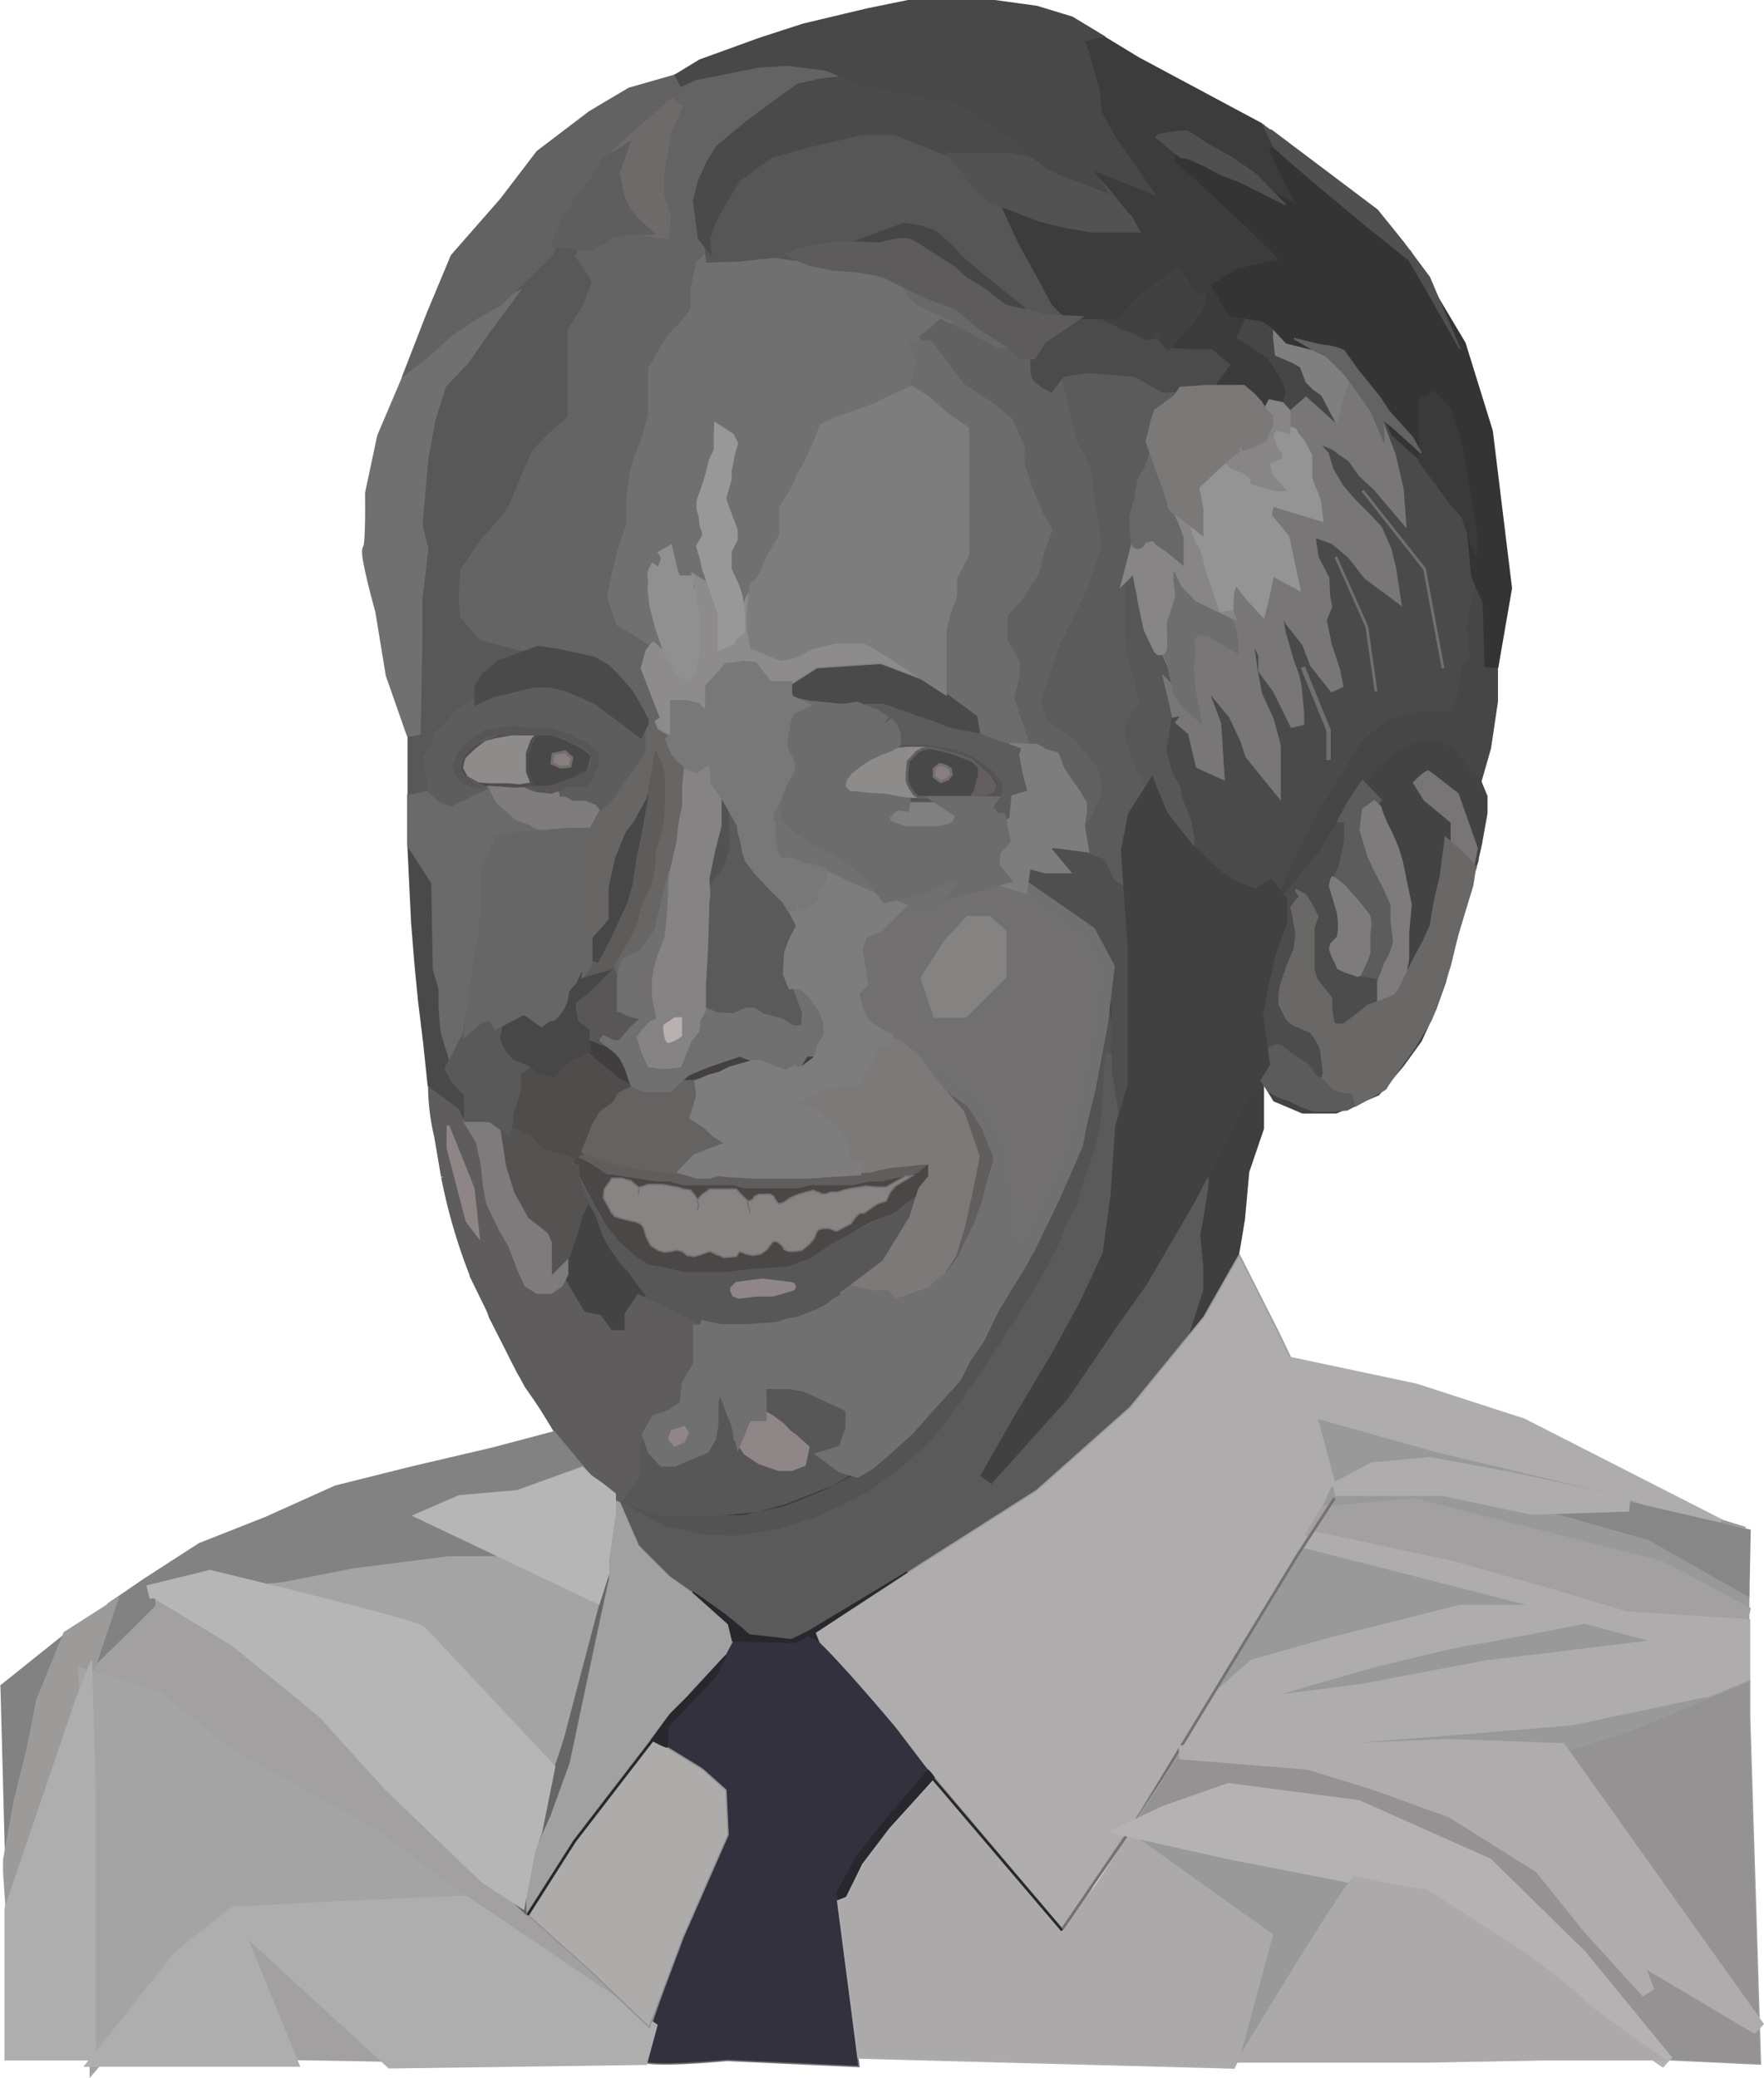 <svg xmlns="http://www.w3.org/2000/svg" width="127.351" height="149.966" viewBox="0 0 127.351 149.966">
  <g id="dad" transform="translate(-11.657 -14.438)">
    <path id="Trazado_670" data-name="Trazado 670" d="M810.969,307.5,826,311.2l9.625,9.925.719-2.312,1.313-4.437,1.578-6.172-6.922-2.891-6.312-.25-4.062.25Z" transform="translate(-784 -179)" fill="#a5a4a4" stroke="#a5a4a4" stroke-width="0.1"/>
    <path id="Trazado_715" data-name="Trazado 715" d="M858.625,212.719a5.669,5.669,0,0,1,1.656.656c.5.25,2,1.031,2,1.031l1.25.469,1.375.5s.844.75.938.813,1.75,1.25,1.75,1.25l1.344.969,1.063.5-.812.219h-.875l-.875-.219-1.344-.656-2.437-1.281-1.937-1.094-1.109-.828-.2-.984Z" transform="translate(-784 -179)" fill="#686868" stroke="#686868" stroke-width="0.1"/>
    <path id="Trazado_787" data-name="Trazado 787" d="M901.469,256.422l-.531-1.047-.625-.766.094-1.734-1.25-1.125-.75-.531-.312-.531-.437-.844.438-.531.75-.266a2.19,2.19,0,0,0,.625.453,8.7,8.7,0,0,1,1.188.844l.625.875.375,1.125.109.875.141.453v1.813Z" transform="translate(-784 -179)" fill="#777575" stroke="#777575" stroke-width="1"/>
    <rect id="Rectángulo_5" data-name="Rectángulo 5" width="10" height="4" transform="translate(70 62)" fill="none"/>
    <path id="Trazado_716" data-name="Trazado 716" d="M852.406,243.188l.677-.437,1.542-1.167h1.958l2.667-.146,4.172,1.516,2.7,2.109.375,1.5-2.125-.437-5.042-1.792-3.021.292-2.875-.292-.844-.271Z" transform="translate(-784 -179)" fill="#4a4a4a" stroke="#4a4a4a" stroke-width="0.2"/>
    <path id="Trazado_636" data-name="Trazado 636" d="M828.891,248.813a4.533,4.533,0,0,1,1.266-1.687,2.775,2.775,0,0,1,2.2-.625H835.5l1.813.625,1.063.875.188.438-.187.375-1.812.938-2.75.438H830.44Z" transform="translate(-784 -179)" fill="none" stroke="#504d4d" stroke-width="0.2"/>
    <path id="Trazado_717" data-name="Trazado 717" d="M866.875,250.813l.547-.375.266-.312-.437-.75-1.312-1.187-1.187-.5-1.687-.375-1.25-.141-1.562.141-.969.375-1.016.531-1.422.938-.375.313-.281.781.656.672,2.313.2H865l1.875-.312" transform="translate(-784 -179)" fill="#8e8b8b" stroke="#515050" stroke-width="0.2"/>
    <path id="Trazado_637" data-name="Trazado 637" d="M833.906,247.844v1.3l.25,1.031h.438l.75-.062,1.531-.672.828-.391.438-.281.156-.328-.078-.375-.516-.422-.719-.516-1.016-.344-.516-.234H835l-.578.109-.266.469Z" transform="translate(-784 -179)" fill="#484848" stroke="#484848" stroke-width="0.2"/>
    <path id="Trazado_638" data-name="Trazado 638" d="M835.578,247.875l.859-.187.5.438-.125.609-.687.078-.625-.3Z" transform="translate(-784 -179)" fill="#8a7e7e" stroke="#707070" stroke-width="0.2"/>
    <path id="Trazado_718" data-name="Trazado 718" d="M861.875,247.7l-.656.7-.078.828v.625l.234.484.3.438.328.2h3.734l.547-.7.078-.656V248.8l-.547-.5-1.594-.594-1.375-.312-.609.109Z" transform="translate(-784 -179)" fill="#484848" stroke="#635e5e" stroke-width="0.2"/>
    <path id="Trazado_719" data-name="Trazado 719" d="M863.094,248.922v.578l.484.359.484-.187.281-.328-.078-.422-.328-.2-.437-.125Z" transform="translate(-784 -179)" fill="#8a7e7e" stroke="#707070" stroke-width="0.2"/>
    <path id="Trazado_742" data-name="Trazado 742" d="M865.938,250.953l.547-.156h.656l.313-.328v-.391l-.375-.625-.25-.25-.344-.266Z" transform="translate(-784 -179)" fill="#645e5e" stroke="#635e5e" stroke-width="0.2"/>
    <path id="Trazado_639" data-name="Trazado 639" d="M830,247.313l.672-.5.7-.187,1.234-.219h1.641l.109.094-.3.391-.328.891v1.344l.328.875-.875.141-.891-.078h-1.375l-.734-.062-.844-.453-.359-.672.141-.625C829.031,248.156,830,247.313,830,247.313Z" transform="translate(-784 -179)" fill="#8e8b8b" stroke="#4f4d4d" stroke-width="0.2"/>
    <path id="Trazado_640" data-name="Trazado 640" d="M839.672,277.047l2.7.531,3.594.422h3.094l3.313.188,2.328-.125,2.5-.187,2.766-.625,3.156-.312L862.25,278l-2.5.563-3.187.5h-1.937l-1.906.188h-2.875l-1.375-.187h-3.22l-1.594-.375h-1.281l-2.187-.328-.594-.094L839,278l-1.391-.828-.625-.609Z" transform="translate(-784 -179)" fill="#615d5d" stroke="#615d5d" stroke-width="0.2"/>
    <path id="Trazado_641" data-name="Trazado 641" d="M836.938,277c0,.125,1.313,2.688,1.313,2.688l.813,1.531,1.313,1.656,1.906,1.609,1.594.453,3.406.156,1.906-.156,1.625-.344a8.139,8.139,0,0,0,1.313.125c.094-.062,2.188-.656,2.188-.656l1.188-.937,1.563-.844,1.625-.75,2-1,1.344-1.062.875-1.062.219-.969.156.313-1.25,2.781-.25.906-1.094,1.438-.937,1.656-1.406,1.125-1.281,1.031-1.906,1.5-2.437.781-2.375.469-3.062-.125-1.25-.156-1.937-.781-2.344-1.469-1.625-1.812-1.5-2.687-.631-1.47-.594-1.469Z" transform="translate(-784 -179)" fill="#585757" stroke="#615d5d" stroke-width="0.2"/>
    <path id="Trazado_642" data-name="Trazado 642" d="M862,278.125l-1.844,1.063-1.125,1.25-.937.438-.531.438-.406.5-1.062.5-.781-.187-.531.188-.437.813-.5.469-.937.281-.75-.156-.125-.359-.344-.391-.453.078-.187.422-.391.406-.719.25-.75-.25-.969.406-.781-.156-.562-.25-.687.25H845.16l-.437-.406-.656.156h-.391l-.562-.156-.7-.594-.062-.531-.344-.781-.625-.312h-.937l-.719-.406-.375-.844-.219-.312v-.594l.219-.406.375-.469-1.625-1.062-1.187-.562.219.344.656,1.469.938,1.813.781,1.344.938,1.156,1.281,1.156.781.469,2.656.547h2.859l1.922-.234,1.016-.062,1.484-.094,1.719-.625,1.469-1,.969-.531,1.344-.781.594-.312,1.625-.625.813-.625.781-.562.469-.5.375-.531.375-.531v-.781Z" transform="translate(-784 -179)" fill="#4b4747" stroke="#4b4747" stroke-width="0.2"/>
    <path id="Trazado_678" data-name="Trazado 678" d="M848.422,286.469h0l.391-.406.75-.109,1.125-.141,1.234.141.844.109.172.063.094.188-.094.156-1.469.438H850.25l-1.25.156-.391-.156-.187-.437" transform="translate(-784 -179)" fill="#8f8787" stroke="#8f8787" stroke-width="0.2"/>
    <path id="Trazado_679" data-name="Trazado 679" d="M839.859,278.469l-.187-.234,2.172.328,1.188.188h.906l1.063.281h3.656l.719.219h3.906l.311-.084.5-.135h3.094l.62-.136.661-.145h.844l1.75-.406-1.375.688-3.031.219-.781.281h-.844l-.687-.281-1.406.5-.531.375-.312.156-.125.063-.3-.406-.391-.406h-.719l-.531.406-.375.188-.75-.875h-.937l-.844-.084-.641.365-.266.141-.078.172-.141.094-.437-.687h-.344l-.656-.219-1.094-.136h-.906l-.719.271-.656-.6Z" transform="translate(-784 -179)" fill="#4b4747" stroke="#4b4747" stroke-width="0.1"/>
    <path id="Trazado_643" data-name="Trazado 643" d="M853.906,264.625l1.094,1.5.563.938v.844l-.344,1-.375.344-.594.25-.625.438-.656.781-.531.281h-.75l-1.156-.562-.625-.5-.844-.437-.875.219-1.625.719-.875.281-.875.656-1.062.75h-1.812l-.875-.906-.375-1.281-.781-.687-1-.781L837,267.5l-.531-1.375.688-1.031,1.25-.469,1.5-1.042.781-1.167.719-2.073.781-1.781.438-1.375h.125l.156-2.625.844-3.156v-3.062" transform="translate(-784 -179)" fill="none" stroke="#474444" stroke-width="0.2"/>
    <path id="Trazado_680" data-name="Trazado 680" d="M844.906,271.375l.813-.531,1-.312.938-.469.844-.281.75-.219.406.219.469.563-.875.313-.75.188-.687.25-.656.281-1.437.375-.812.125h-.5Z" transform="translate(-784 -179)" fill="#444040" stroke="#444040" stroke-width="1"/>
    <path id="Trazado_720" data-name="Trazado 720" d="M853.078,270.859h0l.344-.687.375-.594,1.094-.344.094.344-.359.375-.516.406-.516.3-.406.266" transform="translate(-784 -179)" fill="#444040" stroke="#444040" stroke-width="1"/>
    <path id="Trazado_644" data-name="Trazado 644" d="M837.625,267.859l.25,1.188.953,1.078.813.547.859.594.547.484.422.141-.312-.547-.344-.75-.078-.594-.625-.547-.469-.328-.578-.578-.547-.3Z" transform="translate(-784 -179)" fill="#403e3e" stroke="#403e3e" stroke-width="1"/>
    <path id="Trazado_645" data-name="Trazado 645" d="M842.5,249.844l-.5,1.823-.667,2.75-.5,2.667-.583,1.667-1.083,2.833-1.651,2.833h.318l.4-.151.3-.062.635-.286,1.083-1.167,1.344-2.359.406-1.224.917-2.083V255l.667-2.333v-3.5l-.667-1.833-.417.833Z" transform="translate(-784 -179)" fill="#5e5b5b" stroke="#5e5b5b" stroke-width="1"/>
    <path id="Trazado_721" data-name="Trazado 721" d="M861.063,270.078l1.063.2L866,272.969l1.031,2.094.781,2.188-.781,3.656-2.094,3.969-4.562,4.188,2.25-2.812,1.75-2.562,1.125-3.937.5-2.875L864.938,274,864,272.75l-1.375-1.312Z" transform="translate(-784 -179)" fill="#635e5e" stroke="#635e5e" stroke-width="0.2"/>
    <path id="Trazado_646" data-name="Trazado 646" d="M874.25,270.922l-.875,5.453-2.687,6L867.875,287l-3,5.563-4.125,4.75-2.562,2.063-3.5,1.875-3.812,1-2.312.5H844.25l-3.75-1-2.5-2.375L835.313,296l-2.187-3.437-2.062-4.062-1.125-3.187-1.812-5.562-.937-5.375V272" transform="translate(-784 -179)" fill="none" stroke="#403e3e" stroke-width="0.2"/>
    <path id="Trazado_681" data-name="Trazado 681" d="M876.063,267.859l-.312,6.891-1.812,5.938-1.875,3.75-1.937,3.5-2.187,3.313-2.312,3.188-1.687,2.25-2.219,2.5-2.5,1.953-3.109,1.844-2.844,1.141-2.641.5-2.406.359L846,304.625l-2.781-.531-2.531-1.562-.187-.687,3.063.844h5.75l3.078-.687L855,300.938l3.438-1.75h0l3.172-2.828,1.953-2.234,1.563-2.062,1.563-2.875,1.25-2.312,2.188-3.375,1-2.125L872.313,279l1.063-2.437.563-2.875.438-2.25.563-3.187.719-4.266Z" transform="translate(-784 -179)" fill="#535353" stroke="#3e3d3d" stroke-width="0.2"/>
    <path id="Trazado_722" data-name="Trazado 722" d="M850.531,306l3.552-.417,2.833-.583,2.833-1-2.083,3.083-1.917-.583-1.167,1.5-.917-.917Z" transform="translate(-784 -179)" fill="#3e3d3d" stroke="#3e3d3d" stroke-width="0.2"/>
    <path id="Trazado_647" data-name="Trazado 647" d="M840,263.167l.609,1.49v1.484l1.641.443v1l-1.167.5-.661.583H840l-.984-.37-1.849-.714-.417-1.333.188-.625,1.281-1.25" transform="translate(-784 -179)" fill="#585656" stroke="#585656" stroke-width="1"/>
    <path id="Trazado_682" data-name="Trazado 682" d="M845.531,248.594v2.99l-.406,1.245-.292,1.505-.5,2.417-.5,1.667-.5,2.25-1.167,1.667-1.151.573-.432,1.422-.3-.641-.219-.516.521-.839.75-1.333.542-1.125v-.406l.292-.812.646-1.437.25-1.266v-.891l.594-2.031.109-1.547v-2.047l-.187-.844-.516-1.125v-.781l.271-.854,1,1.323Z" transform="translate(-784 -179)" fill="#686565" stroke="#686565" stroke-width="0.2"/>
    <path id="Trazado_683" data-name="Trazado 683" d="M875.953,269.484,876.5,275l.25,2.438-.25,3.063-.437,2.063-.484,1.578-1.391,3.609-1.687,2.813-.687,2.063-2.125,2.813-.437.813L868.188,298l-1.312,1.75.938-.687,3.563-3.937,3.25-4.562,2.875-4,2.875-5.062,1.375-2.656,1.5-2.031-.5,3.375-.437,2.375.438,4-1.25,3.313-4,4.938-3.625,3.563L871,300.563l-4.437,3.125-5.187,3.156-3.687,2.031-2.375,1.438-2.5,1.375-2.937-.312-2-1.625-2.312-1.437-1.344-.875L841.656,305l-.469-1.312-.312-1.062,2.625,1.438,3.125.625,2.109.078,3.047-.453,3.031-.937,3.625-1.75,2.313-1.656,1.344-1.187.766-.625.984-1.156,1.406-1.875,1.625-2.375,3.406-5.187,1.344-2.312,1.063-2.094.438-1.281.75-1.219.313-1.219,1.047-3.187.375-1.625Z" transform="translate(-784 -179)" fill="#5b5a5a" stroke="#5b5a5a" stroke-width="1"/>
    <path id="Trazado_749" data-name="Trazado 749" d="M886.813,270.922v3.953L885.75,278l-.312,3.438-.312,1.875-.5,2.75L884,287.625l-1.375,1.75-1.125.688,1.125-3.5v-1.75l-.219-2.25.219-1.125.375-2.375v-1.5l.313-1,1.078-2.219,1.047-2.094,1.375-2.25Z" transform="translate(-784 -179)" fill="#403f3f" stroke="#403f3f" stroke-width="0.2"/>
    <path id="Trazado_648" data-name="Trazado 648" d="M837.281,281.3l-.656,1.578-.312,1.563v.609l-.187.594,1.047,1.547.453,1.109,1.172.25,1.141,1.141h1.031V288.3l.719-1.281-.312-.406-.75-1.047-.687-.75-.687-1-.531-.937-.531-1.5-.562-1Z" transform="translate(-784 -179)" fill="#444343" stroke="#444343" stroke-width="1"/>
    <path id="Trazado_649" data-name="Trazado 649" d="M832.75,272.083l-.417,1.5-.24,1.083.125.411.281.109,1.167.594.786.781.88.521h.833l.661.307.516-.531,1.24-.693.182-1.37.4-.714,1.25-.5v-.75l1.333-.75-1.333-.667-1.833-1.5-1-.917-1.036.7-1.214,1.016-1.38-.8-.609.068Z" transform="translate(-784 -179)" fill="#504c4c" stroke="#504c4c" stroke-width="0.2"/>
    <path id="Trazado_746" data-name="Trazado 746" d="M869.688,255.563l-.312,1.688,1.063.583,2.25,1.6,2.563,2.891.609,2.438.141,2.068v3.75l.656,4.135.8-3.047v-3.125l.214-4.3-.214-2.167-.12-1.5v-2.75l-1.338-.91-.583-1.583-1.5-.417-.354-.573-1.812-.094-.844.25,1.344,1.563h-.969Z" transform="translate(-784 -179)" fill="#504f4f" stroke="#504f4f" stroke-width="0.2"/>
    <path id="Trazado_684" data-name="Trazado 684" d="M848.344,251.125v3.625L846.5,258l-.219,4.25v1.969l-.187,1.656.406.625,1.844.281,1.531-.594,1.688.875,1.688.844.688-.844-.437-1.187L852.625,264v-2l.875-1.75-.875-1.75-2-2-.969-1.375-.469-2.25-.844-1.75" transform="translate(-784 -179)" fill="#5b5a5a" stroke="#5b5a5a" stroke-width="1"/>
    <path id="Trazado_723" data-name="Trazado 723" d="M852.429,249.344v3.085l1.714,1.429,2,.857L858,256.143l1.571,2,2.857-.714,2.228-1.007.828.453-1.578,1.844-1.478.424-2.857-.424L858,258.143l-3.857-2-2.476-.476L851.25,254l-.25-1.437.328-1.359.922-1.859" transform="translate(-784 -179)" fill="#707070" stroke="#707070" stroke-width="1"/>
    <path id="Trazado_724" data-name="Trazado 724" d="M869.063,257.125l5.223,3.625,1.339,2.5-.482,4.036-.857,4.571-.661,2.7L873.359,276l-1.672,3.813-1.75,3.616h-1.509l-.163-3.085-.453-3.656-.875-2.125-1.062-1.625L862,270.156l-3.857-2.871-1.018-2.1.736-.654-.093-.911-.2-1.908h0l.571-1.714,2.429-1h2s1.8-1.821,2.225-1.25l1.578-.7,1.125-.234Z" transform="translate(-784 -179)" fill="#727070" stroke="#707070" stroke-width="1"/>
    <path id="Trazado_725" data-name="Trazado 725" d="M863.719,261.286,862,264l1,3h2.429l1.714-1.714L868.429,264v-3.429l-1.286-1.143h-1.714Z" transform="translate(-784 -179)" fill="#858282" stroke="#707070" stroke-width="0.2"/>
    <path id="Trazado_726" data-name="Trazado 726" d="M852.083,273.042l1.25-.708,2.083-.667.911-.354,1.339-.146.667-1.417.333-1.333a15.414,15.414,0,0,1,1.667.5,13.2,13.2,0,0,1,1.417,1.167h0l1.125,1.583,1.958,2.25,1.042,3-.375,1.917-.667,3.083-.583,1.9-1.083,1.688-1.323,1.594-1.51.573L859.75,287h-1.083l-1.333-.417,2.417-1.833,2-3.25.667-2.083.75-.917v-1.583l-3.417.333-1.417.333h-1.75V276.25l-.75-1.25-1.417-1.083Z" transform="translate(-784 -179)" fill="#7e7979" stroke="#7e7979" stroke-width="1"/>
    <path id="Trazado_650" data-name="Trazado 650" d="M845.667,271.891l.615-.141.063.844L845.813,274l1.188.833.859.292.453.641.063.469-.844.625h-.969l-1.4.891-3.417-.417-2.187-.474-1.312-.526.583-1.5.5-.833.917-.667.417-.667,1.083-.526h1.984l.6-.25h1.333" transform="translate(-784 -179)" fill="#656262" stroke="#656262" stroke-width="1"/>
    <path id="Trazado_651" data-name="Trazado 651" d="M831.063,279.813l2.688,5.938,1.422.672,1.016-.672,1.5,2.563,1.188.25.813,1.125H841v-1.375l.8-1.187,4.2,2.063.156,2.563L845.063,295l-2.375,1.5-.844,1.781L842,300.25l-1.469,1.531-.844-.312L838,300.25,834.875,295l-1.125-1.609-1-1.891-2.812-5.75a40.681,40.681,0,0,1-2.187-7.375c.013.078-.462-2.718-.5-2.937a15.9,15.9,0,0,1-.437-4.062l2.25,2.313,1.5,2.063Z" transform="translate(-784 -179)" fill="#5e5c5c" stroke="#5e5c5c" stroke-width="0.5"/>
    <path id="Trazado_652" data-name="Trazado 652" d="M828,276.313l1.375,5.25.813,1.063-.375-3.437-1.812-4.5Z" transform="translate(-784 -179)" fill="#8e8686" stroke="#8e8686" stroke-width="0.2"/>
    <path id="Trazado_653" data-name="Trazado 653" d="M825.156,254.266l.281,5.8.25,3.063.25,2.563.375,3.063.313,3,2.25,1.656s.438,1.344.625.594a4.924,4.924,0,0,0,0-1.75l-1-1.125-.875-2.375.313-1.125v-1.38l-.625-2.562v-3.625l.313-1.312-.812-1.437Z" transform="translate(-784 -179)" fill="#4a4949" stroke="#4a4949" stroke-width="0.2"/>
    <path id="Trazado_654" data-name="Trazado 654" d="M840.938,252.984l-.5,1.578-.734,2.094-.2,1.844v.813l-.969,1.8-.141,1.563.734-1.359,1.313-2.812.375-1.25.313-2.062.344-1.562.25-1.422Z" transform="translate(-784 -179)" fill="#474747" stroke="#474747" stroke-width="1"/>
    <path id="Trazado_685" data-name="Trazado 685" d="M842.141,268.417l.547,1.708h1.875l.563-1.708.688-.729v-.719l.391-.734,1.172.5,1.25.078.891-.406h.547l.625.406,1.375.375.8.5h.7l.172-.25.078-.937-.75-2.031h.5l.859,1.141.656.891.547,1.188-.375,1.063-.75.688h-.687l-.578.906-.484.328-.687.266-1.125-.375-.875-.75-1-.375-1.125.375-1.2.406-1.5.625L843.953,272h-1.812l-.766-.375L841,270.484l-.406-.781-.344-.406-1.187-.953.859.406h.531l.922-1.062,1.125-1.016,1.828.2-1.641.672Z" transform="translate(-784 -179)" fill="#706f6f" stroke="#707070" stroke-width="0.5"/>
    <path id="Trazado_727" data-name="Trazado 727" d="M852.083,293.25l2,.333L857.167,295v1.583l-.651,1.573-1.849.51L853.25,298l-1.167-1.417-1.417-1V293.25Z" transform="translate(-784 -179)" fill="#585757" stroke="#585757" stroke-width="0.2"/>
    <path id="Trazado_686" data-name="Trazado 686" d="M848.313,294.75l.688,2.333,1.333.667.917.833,1.906.5.438-.833,1.74.333,1.917,1.083-1.583.917-3.26,1.292-2.234.625-1.172.083-2,.2h-3.417l-2.083-.656-.906-.25.906-1.292.417-.5V297.75l.667-.667,1.4,1.885,1.266-.385,1-.833.75-.667v-1.417l.5-2.417Z" transform="translate(-784 -179)" fill="#585757" stroke="#585757" stroke-width="0.2"/>
    <path id="Trazado_687" data-name="Trazado 687" d="M849.5,295.406l-.375.969v.75l.594.906.938.625,1.281.438h.813l.641-.25.172-.812-.734-.672-.406-.281-.484-.516-.75-.562-.687-.375Z" transform="translate(-784 -179)" fill="#8f8787" stroke="#8f8787" stroke-width="1"/>
    <path id="Trazado_655" data-name="Trazado 655" d="M829.484,274.063l.984,1.609.375,1.625.156,1.578.25,1.313.922,1.906.641,1.094L833.5,285l.438.938.625.375h.75l.563-.375.313-.625v-1.25l-.312-.312v-1.125l-.562-.625-.75-.625-1.062-1.75-.687-1.562-.437-1.75-.312-1.7L831,273.938l-1.406-.094" transform="translate(-784 -179)" fill="#7d7b7b" stroke="#7d7b7b" stroke-width="1"/>
    <path id="Trazado_656" data-name="Trazado 656" d="M832.333,275.208l.354,2.292.563,1.813.938,1.688,1.438,1.125L836,283v1.25l.328-.328.172-.422.438-1.375L837.25,281l.344-.687-.344-.75-.156-.937-.156-1.125a3.148,3.148,0,0,0-.937-.312,8.285,8.285,0,0,1-1.5-.5l-.812-.875Z" transform="translate(-784 -179)" fill="#555252" stroke="#555252" stroke-width="1"/>
    <path id="Trazado_688" data-name="Trazado 688" d="M847.336,249.844l-.2,2.578-.094,1.594-.641,2.641.125,1.078,1.29-1.841.413-1.347-.093-2.836.093-.523Z" transform="translate(-783.984 -179)" fill="#535252" stroke="#535252" stroke-width="0.2"/>
    <path id="Trazado_657" data-name="Trazado 657" d="M842,246.313,839.5,251l-1.917,2.417v1.833L837,257l-.156,1.859v1.266l.516,2.078-.359,2.63,1.333-1.75v-2l1.167-1.333v-2.333l.5-2.167.75-1.833.583-.75L842.25,251l.859-4.859-.2-.7L842.25,245" transform="translate(-784 -179)" fill="#686565" stroke="#686565" stroke-width="0.2"/>
    <path id="Trazado_658" data-name="Trazado 658" d="M836.375,264.833l-.312,1.2-.781.609-.656.266-.625-.484-.531-.2-1.062.563-.844.391-.187.672-.156.672.641,1.234.7.594.25.094.188-.094.25-.406.75-.109.625.516.875.281.375-.469.656-.562.844-.344.422-.219-.078-.594V268l-.219-.156h-.125l-.469-.562-.187-1.062v-.594l.5-.437.656-.5.281-.281-.437.125h-.344l-.266.3h-.2l.094-.427.219-.891Z" transform="translate(-784 -179)" fill="#484747" stroke="#484747" stroke-width="1"/>
    <path id="Trazado_689" data-name="Trazado 689" d="M846.188,289.188l1.438.313h2l2.156-.156.75-.234.938-.2,1.344-.531.688-.344.469-.375.656-.406.563-.531.875.219.656.125h.844l.5.594h.125l.719-.156.688-.25-.375.563-.625.813-.25.281.875-.531.688-.562.844-.75.719-.812.875-.656.938-1.281.438-.969.719-1.437.281-.812.344-.937.25-1.094.531-1.75.438,2.844.281,3.016,1.25.391-.375.75-2.125,3.5-1.031,2.125-1,1.469-.719,1.406-1.969,2.156-1.391,1.578-1.578,1.422-1.266,1.078-.844.5-1.047-.3-.969-.719,1.125-.344.344-1,.219-.562v-1.656l-.719-.375L855,293.938l-.656-.312-.594-.25-1.094-.187h-1.812s-.281-.187-.344,0a4.29,4.29,0,0,0,0,.906V295.5h-.875l-.281.375-.312.75-.156-.625-.312-.719-.344-.937-.281-.719-.312-.437-.437.75-.156.656v1.656l-.187.938-.406.688-1.062.438-1.094.469h-.719l-.687-.75L842.531,297l.563-1,.938-.312,1.156-.719.188-1.594.813-1.406v-2.937" transform="translate(-784 -179)" fill="#707070" stroke="#707070" stroke-width="1"/>
    <path id="Trazado_690" data-name="Trazado 690" d="M854.859,256.625l2.578,1.188,1.625.688,1.25.453-1.25,1.234-1.25.563-.375,1.125.188,1.344.188,1.109-.687.672.313,1.156.375.906.492.59,1.633.941-1.344-.281-.289,1.375-.492.75-.375.813h-1.125l-1.625.5-.812.438-1.016.375-1.016.453.906.422,1.578.5.359.313.688.5.938,1,.141.719.063,1.2,1.3.078-3.937.25h-3.8l-1.656-.094-.984-.094-.625.188H846l-.594-.187.594-.625,1.125-.437,1.375-.5v-.5l-1.062-.687-.734-.672-.7-.453.422-1.437-.109-.75.609-.266.828-.234.75-.375,1.563-.437h.375l1.125.438.8.3.641-.3.234.172.641-.312.813-.609.3-.437.078-.562.563-.922-.078-1.141-.391-.969-.734-1-.547-.5-.25-.266h-.687l-.266-.641.078-1.437.266-.734.3-.594.313-.609-.156-.469-.609-1.094h.7l.5-.344.25-.594.377-.562Z" transform="translate(-784 -179)" fill="#7d7d7d" stroke="#7d7d7d" stroke-width="1"/>
    <path id="Trazado_659" data-name="Trazado 659" d="M836.438,252.688l-1.828.172-.359-.172-1.107-.375-1.33-1.17-.1-.846h-1.792l-1.636.846L827,250.429l-1.857.446v3.563l1.748,2.719.109,6.219.422,1.5v1.344l.125,1.625.739,2.442,1.214-2.161.75-4.75.607-4.518v-2.714l.857-2.018,3.473-.312,2.375-1.125" transform="translate(-784 -179)" fill="#6b6a6a" stroke="#6b6a6a" stroke-width="0.2"/>
    <path id="Trazado_660" data-name="Trazado 660" d="M830.188,266.766l-.531.656-.125.8-.328.563-.375.813-.531.953.313.609.438.516.609.578a2.642,2.642,0,0,0,0,.5c.031.063,0,1.156,0,1.156h1.188l.422.094.5.359.375.266s.063-.25.063-.266v-.453l.063-.391.172-.359.156-.531.156-.672V270.91l.063-.25.156-.109-.219-.094-.312-.109-.3-.328-.375-.422-.406-.812-.094-.187v-.375l.188-.906.078-.172-.078-.312-.453-.156Z" transform="translate(-784 -179)" fill="#5a5959" stroke="#5a5959" stroke-width="1"/>
    <path id="Trazado_661" data-name="Trazado 661" d="M831.781,254.234l-.344.828L831,255.8l-.078.641v2.234l-.125.875-.078.922-.078.922-.172.531-.156.828-.078.641-.094.844L830,265.313a9.825,9.825,0,0,1-.156,1.031,7.4,7.4,0,0,0-.141.891l.219-.187.391-.266.484-.156.578.156.2.344s.453-.219.516-.266.453-.234.453-.234l.531-.281.391-.172.422.172.578.438.281.188.25-.187.188-.094.281-.062.266-.281.281-.437.172-.437.063-.547.094-.234.313-.359.219-.266.078-.2.328-.641.078-.625.141-.516-.375-1.094-.172-.609-.078-.375v-2.734l.078-.437.547-1.609v-1.609l.094-.406.375-.484H837.5l-.625.391-.734.344-.891.438h-1.219l-1.2.094Z" transform="translate(-784 -179)" fill="#676666" stroke="#676666" stroke-width="1"/>
    <path id="Trazado_662" data-name="Trazado 662" d="M831.844,251.016l-.156-.312s1.109.078,1.172.078,1.359-.078,1.359-.078h1.359l2.859,1.078-.484.891h-1.312l-.625.063-.875.078h-.469l-.266-.078-.266-.2-.7-.234-.344-.156-.234-.234-.25-.219-.437-.344Z" transform="translate(-784 -179)" fill="#7e7c7c" stroke="#7e7c7c" stroke-width="1"/>
    <path id="Trazado_663" data-name="Trazado 663" d="M837.125,210.875H836l-.406.859-.719.641-3.125,3-2.187,3.344-2.109,2.391-1.047,3.328-.687,6.625v8.375l-.312,3.313-.281,2.781v5.219l1.813-.375-.281-2.312.875-.594v-.844l.719-.562.531-.969,1.25-.812,1.188-.8-.125-.359v-.516l.5-1.2.906-.531,2.219-.625a34.733,34.733,0,0,1-3.625-1.062,2.743,2.743,0,0,1-1.812-1.969V235.44l3.641-5.219,1.469-3.719,2.75-2.781-.016-6.344,2-3.375-.875-2.844Z" transform="translate(-784 -179)" fill="#585858" stroke="#585858" stroke-width="0.1"/>
    <path id="Trazado_691" data-name="Trazado 691" d="M841.75,243.219a2.422,2.422,0,0,1-.437-1.359,5.966,5.966,0,0,1,.516-1.672l.719-.906.516-.094.422.344.766,1.094.875,1.422.328-.187.172-1.234v-3.5L845,234.344v-.719l.453.2L847,235l.875,2.5.25,1.125-.25,1.25,1.063-1.062-.109-1.922.344-.891.969-1,.109,1.5-.25,1.875.25,1.5,1.938.75,3.438-1.25h2.5l2.078,1.25L863.688,243l-4.437-1.687-4.625.313-2.266,1.453-.7.063L851,243l-1-1.375-1.734.156L847,243.219v2l-.594-.094-.781-.625h-1.062v2.156l-.312.188-.25-.328-.812-.469-.641-1.422Z" transform="translate(-784 -179)" fill="#8d8b8b" stroke="#838383" stroke-width="0.1"/>
    <path id="Trazado_692" data-name="Trazado 692" d="M844.406,258.563l-.2,2.172-.625,1.594-.391,1.859v1.2l.391.89-.094.438-1.062-.094-1.141-.266-.594-.266v-1.906l.109-.672.25-.578,1.125-.484.547-.781.641-.937.391-1.609.656-2.687Z" transform="translate(-784 -179)" fill="#716f6f" stroke="#707070" stroke-width="1"/>
    <path id="Trazado_693" data-name="Trazado 693" d="M845.406,251.586l-.266,1.336-.172,1.453-.531,2.281-.125,2.781-.187,1.75-.562,1.438-.234.891-.109.688v1.078l.266,1.344.2.109.5.188-.475.307-.838.333-.406.422-.3.391.3.953.328.672.766.094.906-.094.656-1.625.547-.687.078-.766.375-.672V264.5l.156-2.719.094-3.266.063-.578-.062-1.125.438-2.125L847.25,253v-2.25l.156-1-.094-1.937-1.75.828-.156,1.547Z" transform="translate(-784 -179)" fill="#858383" stroke="#858383" stroke-width="1"/>
    <path id="Trazado_664" data-name="Trazado 664" d="M829.828,250.328l-.8.391-.625.25-.187.125-.469-.125-.75-.641-.266-2.172.531-.891.234-.7.719-.562.625-.922,1.094-.75.438-.187s.719-.641.875-.578a20.516,20.516,0,0,0,2.094-.5,8.92,8.92,0,0,0,1.563-.094,2.526,2.526,0,0,1,.969,0c.125.031,1.25.594,1.25.594s.938.375,1.031.375a4.2,4.2,0,0,1,.813.594c0,.031.969.75.969.75l.688.313.813.406.313.281V247.6l-2.344,3.375-.312.281-.125-.156-1-.375h-.844l-.531-.29h-.516l.609-.194,1.281-.141.406-.375.125-.562.141-.484.141-.516v-.406l-.406-.375-.406-.344-.719-.344-.875-.406L835.5,246h-3.875l-.781.281-.906.406-.5.344-.406.344-.344.375-.281.719v.5l.281.75.547.3Z" transform="translate(-784 -179)" fill="#5e5d5d" stroke="#5e5d5d" stroke-width="1"/>
    <path id="Trazado_694" data-name="Trazado 694" d="M843.583,267.438c.01.25.042,1.281.385,1.219a2.891,2.891,0,0,0,.875-.469v-1.281h-.469l-.406.281-.385.25" transform="translate(-784 -179)" fill="#b9b1b1" stroke="#b9b1b1" stroke-width="0.1"/>
    <path id="Trazado_728" data-name="Trazado 728" d="M861.141,251.188h3.922l1.078-.2.922-.094.359-.281.266-.375v-.3l-.266-.422-.2-.281-.5-.437-.2-.266-.375-.281-.531-.234-.625-.187-1.312-.359-.8-.187h-2.141l-1.047.188-.906.359,1.141-.781,1.328-.094h2.063l.563.188a6.94,6.94,0,0,1,.891.141c.047.047.938.438.938.438l.594.391.594.344.719.641.469.484.3.719.078.594-.078.406-.687.141-.969-.141-1.109.141-4.2-.141Z" transform="translate(-784 -179)" fill="#555353" stroke="#555353" stroke-width="0.1"/>
    <path id="Trazado_665" data-name="Trazado 665" d="M838.219,211.063l-.469.813,1.188,1.813-.719,1.938-1.094,1.75v6.375l-1.5,1.313L834.5,226.25l-.562,1.25-.437,1.063-.562,1.375-.562.938-1.562,1.75L830,233.813l-.625.938-.109,1.8.109,1.266,1.172,1.359,2.391.641,1.563.313,1.688.313,2.375.5s1.313.5,1.313.75,1,1.25,1,1.25l.5.438.844,1.5.594.531-1.437-3.719.438-1.562.563-.75-1-.75-.812-.437-.437-1v-1.75l.75-1.625.5-2.937v-2l.609-2.5.391-.812L843,222.7v-2.25l.813-1.812,1.313-1.531.906-1.141.109-2.406.875-1.609-.7-1.25-1.719-.406-.781-.172-1.75-.172h-1.937Z" transform="translate(-784 -179)" fill="#656464" stroke="#656464" stroke-width="1"/>
    <path id="Trazado_695" data-name="Trazado 695" d="M847.25,211.75h2.25l2.5-.312s1.688.5,1.938.625,4.125.563,4.125.563l1.313.438.875.781.438,1.219.969.875,2.031.938-1.75,2.313-.687,2.688-2.625,1.188-2.768,1.563L854.5,226.5l-1.062,2.875-.75,1.938L852,233l-.687,1-.625,1.375-.5.375V235l-.937.906-.406.906L848,234.625v-1.25l.5-1.25-.875-2.75L848,227.5l.281-1.266.219-.8-.875-.812.078,1.328-.766,1.922L846.375,230l.563,2.125-.562.875.563,2-1.562-1-.375.625.188.75h-.875l-.562-2-.812,1.25v2.125l.875,3.188-.875-.812-.484.25-1.109-.719-.75-.422L840,236.5l.313-1.578.375-1.547.688-2.062v-1.937l.25-1.875.313-1,.438-1.062.563-2v-3.312l.813-1.375.563-.875,1.063-1.125.625-.812v-1.562l.375-1.75.563-.562" transform="translate(-784 -179)" fill="#717070" stroke="#707070" stroke-width="1"/>
    <path id="Trazado_696" data-name="Trazado 696" d="M843.167,234.313s-.354.531-.26.688a2.888,2.888,0,0,1,0,.906l.125,1.188.344,1.344.438,1.313.156.438.406.656s.406.719.438.813.438.375.438.375l.25-.375.125-.984v-3l-.125-.766v-.469l-.25-.531v-.437h-.875l-.266-.719-.141-.625-.156-.656-.437.25" transform="translate(-784 -179)" fill="#919090" stroke="#919090" stroke-width="1"/>
    <path id="Trazado_697" data-name="Trazado 697" d="M847.688,225.094v.891l-.125.25-.25.547-.219.875-.187.656-.219.656-.25.688v.469l.172.547a3.618,3.618,0,0,0,.078.7c.063.156.219.719.219.719l-.219.375-.25.438.25.813.141.719.141.359.125.391.3.781.3.938.281.781v2l.313-.141.125-.266.516-.453V237.8l-.141-1.234-.219-.687-.594-1.281v-1.437l.438-.875v-.531l-.437-1.156-.281-.781-.125-.422.125-.422.281-.969v-.625l.125-.594.125-.687.188-.625-.187-.375-.531-.344Z" transform="translate(-784 -179)" fill="#989898" stroke="#989898" stroke-width="1"/>
    <path id="Trazado_747" data-name="Trazado 747" d="M872,220.938v2.634l1.857,3.714.571,5-.571,3L872,238.857l-.714,2.286-1.143,2.286.388,2.143,2.094,2,1.8,1.429.29,1.125-.29,1.018-.4.92-.656,1,.482,1.771,1.58.573.688,1.469,1.161.844-.114-2.8.114-1.493.871-2.132.7-.154-1.571-3.571-.129-1.728.844-1.031v-1.219l-.375-.937-.719-4.375.379-3.781.464-1.75-.125-2.031,1.232-1.29,1.143-1h0l-1.143-3.179.518-2,1.938-1.375-3.687-1.437L873.25,220" transform="translate(-784 -179)" fill="#5b5b5b" stroke="#5b5b5b" stroke-width="0.1"/>
    <path id="Trazado_729" data-name="Trazado 729" d="M873.677,251.438l-.208,1.344.578-.672.62-1.526v-.536l-.245-1.031-.745-.849-.646-.833-.594-.458-1.687-1.208L870.333,244l.573-1.984.844-2.349,1-2,.927-1.917.99-3-.333-2.25-.458-3.219-.969-1.875-.984-4.078-.453.438-.562-.437-.781-2.422-.781.125H867.5l-1.062-.562-1.1-.635-1.708-.8-.958.8,1.167,1.417,1.5,2,2.167,1.5,1.333,1.25.75,1.917v2.167l.75,1.083.682,1.443-.109,2.141-.156,1.333-.859,1.667-1.474,1.917-.12,1.786.536,1.464.323,1.271-.323,1.4,1.026,3.385.474.594,1.417.6.583,1.333Z" transform="translate(-784 -179)" fill="#616161" stroke="#616161" stroke-width="1"/>
    <path id="Trazado_730" data-name="Trazado 730" d="M870.281,247.563h-1.469l-2.281-.875-.281-1.6L863.417,243v-4.25l.9-3.641.813-3.359-.292-2.5.292-3.359v-1.344l-1.708-1.214-2.083-1.583.5-2.25-.5-1.417h1.495l1.313,1.667,1.109,1.469,2,1.313,1.417,1.135.917,2v1.25l.56,1.75.774,1.833.667,1.167-.667,1.833-.333,1.417-.44.583-.737,1.188-1.073,1.146v1.833l.885,1.521v1l-.406,1.625,1.083,3.207Z" transform="translate(-784 -179)" fill="#6d6c6c" stroke="#6d6c6c" stroke-width="0.1"/>
    <path id="Trazado_731" data-name="Trazado 731" d="M852.406,232.219v-2.031l.844-1.375.438-1,.5-.875.688-1.5.375-1.016.75-.359,1.063-.375L859,223l.938-.5,1-.437.516-.234,1.047.672,1.313,1.188,1.313.875v8.813l-.875,1.688v1.313l-.437,1.188-.312,1.25v3.938l-1.437-.937-1.125-.75L859,239.813l-.875-.437H856l-1.812.438-1.25.625-.859.188-1.812-.75-.2-1.062v-1.25l.2-1.766.328-.234.344-.578.313-.766.438-.844Z" transform="translate(-784 -179)" fill="#7e7d7d" stroke="#7e7d7d" stroke-width="1"/>
    <path id="Trazado_744" data-name="Trazado 744" d="M869.063,248.25l.469,2.141-1.016.281-.078.469-.156,1.25-.484.266.281,1.469-.641.688-.2,1.281.7.781,1.438.453.25-1.766,1.563.406H872l-.531-.641-.719-.828.875-.375,2.078.266-.234-1.359.156-.969v-.578s-.562-.953-.75-1.172S872,249,872,249l-.3-.828-.766-.234-.516-.312-1.359-.062Z" transform="translate(-784 -179)" fill="#7e7d7d" stroke="#7e7d7d" stroke-width="1"/>
    <path id="Trazado_732" data-name="Trazado 732" d="M857.656,244.578l1.2.5,1.125.766.3,1.109h2.469l1.313.234,1.219.266.953.531,1.3.922.375.5.375.578v.516l-.156.563-.594.359h-.641l-.156.391s.078-.141.422.5.75.25.75.25l.375-.25.094-.969.078-.7,1.063-.312-.281-1-.172-.984-.094-.437.094-.312-.391-.141-1.781-.609-.516-.234-1.094-.187-1.219-.266-1.25-.5-1.172-.375-.469-.2-.812-.25-.625-.25-.359-.109H858.3Z" transform="translate(-784 -179)" fill="#5d5c5c" stroke="#5d5c5c" stroke-width="0.5"/>
    <path id="Trazado_733" data-name="Trazado 733" d="M859.844,251.656l-.437.75.188.656,1.156.438,1.109.109,2.047-.109.813-.437.438-.656-.281-.484-.969-.547H860.75Z" transform="translate(-784 -179)" fill="#818080" stroke="#818080" stroke-width="0.1"/>
    <path id="Trazado_734" data-name="Trazado 734" d="M859.531,245.583l-.687-.458-1-.391-.312-.141-1.031.141-1.469-.141-.953-.094-.8-.156-.656.25-.25.531-.312,1.375V247.9l.563.781-.25.563.156.672V252.4s.688.594.75.688,1.219.813,1.219.813,1,.5,1.094.531,1.094.625,1.094.625l1.063.781.594.531.5.656.813,1.047.828-.2,1.719-.391,1.3-.578,1.125-.531a3.053,3.053,0,0,0,.531.219c.094,0,.406.313.406.313l-.25.25L865,257.6l1.656-.437,1.281-.375-.625-.75.063-1.2.719-.8-.281-1.406h-.281l-.594-.656-.25-.219.25-.344H864.1l.531.344.375.219.156.438-.156.219-.219.469-.5.281-.781.188h-2.578l-1.266-.469-.25-.469v-.375l.25-.281.156-.219.563-.344.953.125-1.8-.312-1.125-.078-1.094-.109h-.5l-.516-.562-.156-.219.234-.812.438-.547.781-.609.75-.484.672-.3.8-.312.375-.219V246.5l-.219-.562-.312-.354" transform="translate(-784 -179)" fill="#6d6c6c" stroke="#6d6c6c" stroke-width="1"/>
    <path id="Trazado_698" data-name="Trazado 698" d="M848.25,241.781l-.625.75-.562.563v2.094h-.625l-.562-.562-.656-.156h-.687v2.188l-.281.25.281.656.344.438.625.531.375.156,1.406-.969.188,2.094.766,1.125.516.906.594,1.063.063.594.156.469.156.859.156.516.625.813,1.063,1.156.969.938.281.469h.344a5.2,5.2,0,0,1,.594-.156c.094,0,.438-.312.438-.312v-.437l.344-.5.313-.5v-.344l-.656-.187-.625-.125-.75-.312h-.781l-.469-.187-.219-.719-.219-.969v-1.062l-.156-.281.156-.781.438-.812.469-1.219.5-.875v-.406l-.5-.969v-.906l.188-1.062.125-.406.188-.562.281-.156.344-.156-.625-.281-.187-.469V243.1h-1.219l-.5-.562-.344-.437-.3-.406-.641-.062Z" transform="translate(-784 -179)" fill="#787878" stroke="#787878" stroke-width="1"/>
    <path id="Trazado_748" data-name="Trazado 748" d="M871.984,216.429l-1.841,2.143a8.937,8.937,0,0,0,0,2c.143.571,1.429,1.143,1.429,1.143l.857-1.143,1.821-.259,3.321.259,2,1.143H883l1-1.143.714-.857L883,218.571h-2.571l-.857-1.143h-1.143l-2-1-2.571-.163Z" transform="translate(-784 -179)" fill="#4b4b4b" stroke="#4b4b4b" stroke-width="0.1"/>
    <path id="Trazado_750" data-name="Trazado 750" d="M877.667,234l1,4.667,1.25,2.917L880.75,245l-.417,2.833,1.083,2.5.917,3.333v2.25L879.917,253l-1.182-2.25-1.068-2-.75-2v-1.167l1.036-1.411-.286-1.422-.333-1.167-.417-1.75V235.25Z" transform="translate(-784 -179)" fill="#585757" stroke="#585757" stroke-width="0.1"/>
    <path id="Trazado_751" data-name="Trazado 751" d="M880.75,245.25l1.063.938.563,2.375L883.5,249l-.156-2.594-.891-2.859.266-1.141,2.031,2.313.625,1.469.5,1.375,1.813,2.25v-1.906l-.437-2.219-1.062-2.375L885.875,241l-.594-3.3L885,236.188l1.688,3.75.563,2.125,1.438,2.063.5,1.563V242.75l-.937-2.812-.562-2.375v-1.375l2.5,3.75,1.063,2.125.938.875-.625-2.312-.687-2,.375-1.437v-1.562l-.812-1.812-.25-1.312v-1.125l2.438,1.125,2.063,2.5.813.625.7.563-1.516-4.812-1.812-1.75-1.312-1.812-.312-1.25-1.062-1.187s.188-.687.688-.625a14.659,14.659,0,0,1,2.641,1.813l3.156,3.594-.469-1.781-.266-1.812-.437-1.812v-1l2.75,2.313,1.063,2.313,1.984,2.469,1.016,2.969v1.813l-.625,3,.25,1.625-.625,1.813-.437,1.75-.625,1.438h-4.312l-1.562,1.625-1.5,2.125-.687,1.625-.937,1-.375.875-1.375,2.313-.7,1.344-.937,2.406-.359-1.031-1.187.469-1.812-.625-2.047-1.578-.078-.547v-1.5l-.281-1.328-.594-1.484-.187-.969-.576-.98-.375-1.437Z" transform="translate(-784 -179)" fill="#4a4a4a" stroke="#4a4a4a" stroke-width="1"/>
    <path id="Trazado_752" data-name="Trazado 752" d="M880.781,245.125l-.359-1.5,1.078,1.047.938,1-.2-1-.2-.906-.156-.828v-3.375l.359-.484,1.641.734,1.109.875v-1.609l-.828-2,.141-1.062.25-.766.25-.344.5.656,1.406,1.625.438-2.016.141-.844,1.656.922-.625-3-1.32-1.5s.188-1.312.375-1.312,3.375,1.094,3.375,1.094L889.938,228v-1.625l-1.078-1.594V223l1.078-1.062,2.125,1.938v-1.937l.688-1.375,1.75,2.313.5,1,.938,2.5.563,2.438.094,1.266-1.422-1.672-1.047-.969-.75-1.062-.625-.437-.687-.5-.937-.375-.437-.375-.375.75.813.938.313,1.063.766,1.3.859,1.016,1.188,1.188.75.813.625,1.438.313,1.25.25,1.625-1.687-1.25-1.125-1.453-1.312-1.109-1.375-.5-.375-.437-.156,1.109.219,1.375.75,1.453.063,1.266.125.672-.391.938.391,1.938.594,1.781.25,1.25-1.469-1.844-.578-1.516-1.172-1.484L888,236.688l-.375-.859v.859l.2,1.563.172.938.563,1.969.375,1.031.188.75.188,2v.813L888,243.094l-1-1.344v-1.062l-.5-1.125-.562-1.312-.437-1.062-.516-1.047.516,2.7.172.969.266,1.938.344,1.875.859,1.859.484,1.828v2.5l-1.594-1.969-.359-1.094-.859-1.812-1.094-1.312-1.062-1.328-.078,1.469.75,1.984.2,3.234-1.094-.5-.562-2.359-1.094-.922" transform="translate(-784 -179)" fill="#787676" stroke="#787676" stroke-width="1"/>
    <path id="Trazado_753" data-name="Trazado 753" d="M879.813,235l.156,1.531-.531,1.781v1.906l.531,1.25.484,2.156.609.813,1.344,1.188-.25-1.187-.25-1.328-.125-1.641.125-.687v-.562l-.125-.594.375-.406.75.109L885,240.563v-.937l-.187-.875-.375-1.031-.187-.281-.5-.281-1.156-.469-1.156-1.156-.656-1.344v-.906L880.1,233Z" transform="translate(-784 -179)" fill="#6e6e6e" stroke="#6e6e6e" stroke-width="0.1"/>
    <path id="Trazado_754" data-name="Trazado 754" d="M880.2,233l1.156,2.453.922.969,1.844.891-.75-2.094-.25-.75-.187-.875-.219-.687-.437-.8-.156-.469v-.406l-.594-.5L881,230.42l-.328-.3-.281-.3-.531.594.344.688.469,1.172v.984L880.2,233H880v.688s-.141,1.094-.141,1.422.141,1.313.141,1.313l-.344,1.109-.25.625v.719s.031,1.422,0,1.359-.7-1.469-.7-1.469l-.422-1.969-.078-.578-.141-.594-.109-.609-.094-.547-.094-.344v-.2l-.328.328.172-.656.156-.594.094-.453.2-.437.75-.094.281.094.375.344.391.188.344.359" transform="translate(-784 -179)" fill="#878585" stroke="#878585" stroke-width="1"/>
    <path id="Trazado_755" data-name="Trazado 755" d="M880,228.547l.406.859-1.234-3.312-.391,1.188-.531.938-.187,1.188-.375,1.313v.7s.125,1,.125,1.125.25-.5.25-.5.359.094.453,0,.656,0,.656,0l.328.375.656.438.453.375v-.922l-.375-1-.234-.5-.172-.391.328-.359.25-.3" transform="translate(-784 -179)" fill="#686868" stroke="#686868" stroke-width="1"/>
    <path id="Trazado_756" data-name="Trazado 756" d="M881.953,229.281l.094.531v.719l.063.656.063.5.234.609.313.547.2.547.172.8.391,1.2.453,1.281.25.766.078-1.3.219-.75.125-.422.156-.141.313.375c.063.075.422.5.484.609s.609.75.609.75l.484.516s.3-1.2.313-1.344.281-1.391.281-1.391l1.625.859-.609-2.844-1.3-1.594.094-.641.188-.547.078-.156,1.266.391,2.031.609-.094-.781L890,228.328l-.109-.437v-1.516l-.219-.391-.25-.484-.437-.5-.109-.234-.609-.187h-.547a2.179,2.179,0,0,0-.078.625c.047.109.516.922.516.922l-.109.516-.406.172-.312.156.125.7.813.844.391.391h-.937l-1.031-.391L886,228.42l-.078-.422-.562-.422-.594-.156-.422-.3-.156-.312-.344-.344-.75.656-.312.375-.375.391-.453.359-.187.266Z" transform="translate(-784 -179)" fill="#959494" stroke="#959494" stroke-width="1"/>
    <path id="Trazado_772" data-name="Trazado 772" d="M887,222.813l.281-.594,1.031.219.469.531v1.781l-.469-.187-.594-.062-.185.476.091.165.25.672.281.313v.375l-.875.406.219.844,1,1.094h-.781l-.437-.125-.8-.234-.484-.141v-.375l-.594-.437-.75-.25-.437-.375-.344-.406.344-.375.438-.312.516-.281,1.219-.469.516-.562.219-.656-.125-.469Z" transform="translate(-784 -179)" fill="#878585" stroke="#878585" stroke-width="0.1"/>
    <path id="Trazado_775" data-name="Trazado 775" d="M899.547,247.031H898l-1.375.844-1.5,1-1.812,2.75-2.187,3.5-3.437,3.563,1.875-4.125,1.563-2.937.844-1.312.844-1.437L894,247.031l1.063-.953.891-.766,2.328-.469h2.063l.594-1.281.313-2.062.563-.687-.219-2.078.219-1.234.563-2.5.875,1.938.5,2.313v4.813l-.5,3.375-.672,2.344-.453-.469-1.187-1.437Z" transform="translate(-784 -179)" fill="#474646" stroke="#474646" stroke-width="0.1"/>
    <path id="Trazado_757" data-name="Trazado 757" d="M882.328,214.313,881.875,216l-.625.563-1.187,1.375.156.563,1.656.094h1.313l1.063.906.3.25-.812,1.156-.641.844,1.594-.062h.688l1.063,1.063.5.813v-.812l.281-.562,1.219.25v-1.375L887.5,219.5l-1.062-.812-1.5-.875.688-1.25-.687-.719-.687-1.031-.437-.75Z" transform="translate(-784 -179)" fill="#3b3b3b" stroke="#3b3b3b" stroke-width="0.1"/>
    <path id="Trazado_773" data-name="Trazado 773" d="M888.219,218.083s-.312.729,0,.729a8.563,8.563,0,0,1,1.719.906l.531,1.25,1.344.844.281,2.094-2.156-1.937-1.125,1-.469-.531.188-.812-.312-.812-.328-.484-.656-1.062-1.172-.75-1.094-.734.406-.812.219-.406-.625-.75,1.969.25,1.063.813Z" transform="translate(-784 -179)" fill="#464646" stroke="#464646" stroke-width="0.1"/>
    <path id="Trazado_776" data-name="Trazado 776" d="M888.063,216.906v.875l.109.969,1.016.438.719.406.438,1.156.438.438.656.469.563,1.078.344-1.266.359-.922-.359-.516-.906-.844-.5-.344-.594-.344-1.156-.562-.406-.25-.312-.2Z" transform="translate(-784 -179)" fill="#807f7f" stroke="#807f7f" stroke-width="1"/>
    <path id="Trazado_758" data-name="Trazado 758" d="M875.719,216.188l1.188.594.719.219.859.469s1.063-.156,1.094,0a2.354,2.354,0,0,0,.422.563l.469-.562.938-1,.641-.859.188-.922-.422-.656-1.031-1.312-1.578.953-.922.609-1.375.844Z" transform="translate(-784 -179)" fill="#414141" stroke="#414141" stroke-width="1"/>
    <path id="Trazado_745" data-name="Trazado 745" d="M871.583,216.429l-2.208-3.8-2.5-5.125,4.708,1.75,2.792.5h2.875l-4-5,4.625,1.75-3-4.125-.578-3.25-1.047-3,1.125-.625,3.5,2.125,8.875,4.75,4.125,8.125-5-4.875-4.375-2.25s-2.375-.625-1.5,0,5.875,5.875,5.875,5.875l5,5.375-2.75-2-4.172,1.484-1.766.516-1.437-2-2.875,2-1.578,1.8Z" transform="translate(-784 -179)" fill="#3d3c3c" stroke="#3d3c3c" stroke-width="0.1"/>
    <path id="Trazado_759" data-name="Trazado 759" d="M887.719,204.047l5.438,4.766,3.969,3.063,3.875,6.5,1.938,6.25,1.375,11.25-.984,5.688-.141-4.75-.828-1.859L901.688,228l-.641-2.484-1.969-3.984L898.625,224l-.359,2.109-1.719-1.547-.625-1.328-.531-.969-.516-.359-1.078-1.719-1.141-1.469-2.25-.531-1.641-.406-.953-1.031-.812-.578-2.3-.375-.953-1.609,1.375-.875,1.875-.437,1.078-.2,2.547,1.766-2.812-3.172L886,209.5l-3-2.812-2.031-1.875a8.162,8.162,0,0,1,2.031.75c1.063.563,3,1.5,3,1.5l2.422,1.172a11.343,11.343,0,0,1,2.2,2.016c.375.688-.672-1.719-.672-1.719l-1.391-2.656Z" transform="translate(-784 -179)" fill="#343434" stroke="#343434" stroke-width="1"/>
    <path id="Trazado_788" data-name="Trazado 788" d="M899.125,221.734l-1,.516v4.5l1.156,1.563,1.078,1.484.875.969.5,1.594.5,1.141s.016-1.75,0-1.7-.5-3.047-.5-3.047l-.5-2.969-.875-2.906-1.234-1.219" transform="translate(-784 -179)" fill="#3a3a3a" stroke="#3a3a3a" stroke-width="0.1"/>
    <path id="Trazado_760" data-name="Trazado 760" d="M879.3,203.141l.719-.109a7.912,7.912,0,0,1,1.359-.125c.172.063,1.344.859,1.344.859l1.828,1.031,1.75,1.2,1.828,1.875.344.344-2.172-1.094-1.234-.609L883.7,206l-1.094-.609-1.234-.531-.484-.062-1.766-1.437Z" transform="translate(-784 -179)" fill="#505050" stroke="#505050" stroke-width="0.1"/>
    <path id="Trazado_777" data-name="Trazado 777" d="M887.391,202.8l7.7,5.8L897,210.969l1.844,2.469,2.219,5.188-2.406-4.25-1.281-2.187-1.219-.969-1.906-1.531-3.859-3.219-1.859-1.594-.937-.844-.75-1.625" transform="translate(-784 -179)" fill="#505050" stroke="#505050" stroke-width="0.1"/>
    <path id="Trazado_666" data-name="Trazado 666" d="M829.7,216.429l-4.531,4.353-1.8,4.234-.859,4.047s.068,3.771-.182,4.021.917,4.417.917,4.417l.75,4.583,1.531,4.37.135-7.536v-2.333l.417-3.5-.417-1.75.417-4.75.5-2.833.833-2.667,1.667-1.75,1.333-1.917,1.417-1.917Z" transform="translate(-784 -179)" fill="#717070" stroke="#717070" stroke-width="1"/>
    <path id="Trazado_789" data-name="Trazado 789" d="M892.094,233.625l2.24,5.042.667,4.667" transform="translate(-784 -179)" fill="none" stroke="#707070" stroke-width="0.2"/>
    <path id="Trazado_790" data-name="Trazado 790" d="M894.031,228.844,898.5,234.5l1.333,7.167" transform="translate(-784 -179)" fill="none" stroke="#707070" stroke-width="0.2"/>
    <path id="Trazado_778" data-name="Trazado 778" d="M889.714,241.583l1.857,4.56v2.143" transform="translate(-784 -179)" fill="none" stroke="#707070" stroke-width="0.32"/>
    <path id="Trazado_667" data-name="Trazado 667" d="M838.219,201.5l-3.781,2.875-2.625,3.438-3.562,4.063-1.75,4.188-1.75,4.5,1.844-1.422,1.672-1.531,1.984-1.3,1.563-.875,3.688-3.562,1-2.125,2.938-4.375s3.188-2.937,3.375-3.062,3.688-3.5,3.688-3.5h-1.937l-3.5,1Z" transform="translate(-784 -179)" fill="#636262" stroke="#636262" stroke-width="0.1"/>
    <path id="Trazado_699" data-name="Trazado 699" d="M849.547,205.964l2.766-1.652,4.75-1s3.063-.5,3.5-.437,3.563,1.438,3.563,1.438l2.563,2.063.438,1.375,1.594,3.469,1.469,2.656.969,1.828.906.922-1.875-.562-3.062-2.187-1.562-1.562L863.125,210l-2.25-.5-1.937.75-3,1.063-2.437.5-1.984-.266-2.453.266-1.984.063-.156-1.375v-.094l.547-1.062.469-1.594Z" transform="translate(-784 -179)" fill="#575656" stroke="#575656" stroke-width="1"/>
    <path id="Trazado_735" data-name="Trazado 735" d="M855.813,211.438h3.25s1.625-.562,2-.312,3,1.813,3,1.813l1.078,1,1.547.813,1.063,1.125,3.188.734h.891l-2.062-.812-3.078-2.484-1.437-1.187-.937-1-1.094-.984-1.094-.391-1.234-.187Z" transform="translate(-784 -179)" fill="#474646" stroke="#474646" stroke-width="0.1"/>
    <path id="Trazado_736" data-name="Trazado 736" d="M872.438,216.688l-1.656,1.125-.687,1.063h-.531l-.937-.812-1.969-1.25-1.781-1.5-2-.719-1.656-.781-1.5-.75-.734-.219-.422-.078-1.047-.172-1.672-.125-1.641-.328-.7-.312.2-.078,1.141-.187,1-.187h2.2l1.078.063,1.281-.281a2.209,2.209,0,0,1,.813,0,12.361,12.361,0,0,1,1.344.813l1.719,1.094.813.75,1.281.781,1.625,1.25,1.031.281.938.156.984.328Z" transform="translate(-784 -179)" fill="#5d5b5b" stroke="#5d5b5b" stroke-width="1"/>
    <path id="Trazado_700" data-name="Trazado 700" d="M868.094,202.375l-3.469-2.125-4.375-.75-4-.75-3.25.75-2.125,1.5-3,2.125-1.5,2.375-1.125,2.875.594,1.984L847,211.8l-.141-1.078.391-1.156.625-1.187,1.141-1.891,2.328-1.7,2.781-.781,3.75-.875h2.375l4.375,1.75h3.469l4.281.8Z" transform="translate(-784 -179)" fill="#4a4a4a" stroke="#4a4a4a" stroke-width="0.1"/>
    <path id="Trazado_701" data-name="Trazado 701" d="M845.625,198.813l3.563-1.125h3.188l3.188.375,1.313.75-2.062.25-1.625.375-1.312.938-2.375,1.75-2.187,1.813-.687,1.125-.656,1.438-.344,1.438.344,2.625L843.6,210.1l-.535-3.1.5-3.875.438-1,.438-1.125Z" transform="translate(-784 -179)" fill="#636363" stroke="#656363" stroke-width="0.1"/>
    <path id="Trazado_702" data-name="Trazado 702" d="M844.5,200.875l-3.266,2.844-.969.875-.422,1.531a12.4,12.4,0,0,1,.5,1.719,8.209,8.209,0,0,0,.75,1.375l.75.625.7.188.969.109.078-1-.5-1.641v-1.375l.281-1.656.313-1.656Z" transform="translate(-784 -179)" fill="#6e6a6a" stroke="#6e6a6a" stroke-width="1"/>
    <path id="Trazado_668" data-name="Trazado 668" d="M840.281,204.75l-.781.5-.7,1.234-.625.719-.5.609-.531.844-.469.8-.25.578-.234.453-.125.328h.469l1.344.219h.406s.484-.437.609-.375.828-.5.828-.5.234-.187.328-.125.734-.156.734-.156h.969l-.531-.5-.437-.562-.312-.562-.187-.437-.156-.7-.25-1.234Z" transform="translate(-784 -179)" fill="#5e5e5e" stroke="#5e5e5e" stroke-width="1"/>
    <path id="Trazado_779" data-name="Trazado 779" d="M889.094,217.875s2,.5,2.156.5a3.921,3.921,0,0,1,1.438.375c.125.188,1.031,1.438,1.031,1.438l1.563,1.938.625.969,1.718,1.9.625,1.125-1.969-1.781-.812-.625.125,1.625-.969-2.25-1.156-1.656-.781-1.031-1.312-1.281-.812-.375Z" transform="translate(-784 -179)" fill="#636363" stroke="#636363" stroke-width="0.1"/>
    <path id="Trazado_761" data-name="Trazado 761" d="M884.25,221.719H882.8l-1.687.109-.359.516-1.344.969-.187.563-.344,1.406.531,1.531.688,1.844s.344,1.078.344,1.234.469.359.469.359l1.125.891v-.891c0-.156-.344-1.781-.344-1.781l.922-.859.828-.8.688-.594s.906-.781,1.094-.719a6.516,6.516,0,0,0,1.469-.594l.375-.844v-.406l-.375-.344-.312-.562-.469-.516-.609-.516Z" transform="translate(-784 -179)" fill="#7b7878" stroke="#7b7878" stroke-width="1"/>
    <path id="Trazado_737" data-name="Trazado 737" d="M864.953,204.938h3.578s1.25.313,1.344.313,1.219.25,1.219.25l1.406.219,2,.75s.875.984.969,1.078,1.3,1.672,1.391,1.7.328.469.328.469H874.5l-2-.344-1.625-.406-1.25-.469-1.094-.437-.781-.25-.625-.344-.969-1Z" transform="translate(-784 -179)" fill="#535252" stroke="#535252" stroke-width="1"/>
    <path id="Trazado_703" data-name="Trazado 703" d="M844.594,199.266l1.766-1.078,4.219-1.531,3.172-1.031,4.594-1.094,2.906-.594h6.188l2.969.406,2.469.75,1.266.766-.8.172.5,1.438.407,1.53.313,1.063.156,1.625,1.063,1.906L877.8,206.5l-4.453-1.781,1.156,1.719-2.187-.844-.969-.5-3.031-2.5L866,201.031l-1.719-.844-1.406-.125-2.719-.531L857.5,199l-1.031-.5-1.031-.437-2.812-.375-2.219.125-4.687.938Z" transform="translate(-784 -179)" fill="#484848" stroke="#484848" stroke-width="1"/>
    <path id="Trazado_704" data-name="Trazado 704" d="M840.063,280.594s-.125.2-.078.234.094.172.156.219a.694.694,0,0,0,.359,0c.016-.016-.047-.453,0-.453Z" transform="translate(-784 -179)" fill="#9f9e9e" stroke="#9f9e9e" stroke-width="0.1"/>
    <path id="Trazado_705" data-name="Trazado 705" d="M844.828,280.75v.359a1.434,1.434,0,0,0,.141.375c.063.063.188-.172.188-.172v-.3l.094-.266-.094-.094Z" transform="translate(-784 -179)" fill="#9f9e9e" stroke="#9f9e9e" stroke-width="0.1"/>
    <path id="Trazado_791" data-name="Trazado 791" d="M898.063,246.953l-1.479.714L894.917,249l-.792,1.406L895.5,252l1.417,3.417.667,3.333-.208,2.031v1.844l-.458,2.625,2.5-5,.917-5.417v-2l-1.917-1.583-.833-1.333s1-1.083,1.25-.917S901,250.667,901,250.667l1.406,3.99-.281,1.422h.078l.391-1.687.406-2.266v-1.219l-.5-1.219-1.083-1.187-.854-1-.969-.547-.76-.141Z" transform="translate(-784 -179)" fill="#444343" stroke="#444343" stroke-width="0.1"/>
    <path id="Trazado_792" data-name="Trazado 792" d="M894.766,251.188l-.578.625-.312,1.375.75,2.563L896,258.313l.25,3.25-1.187,2.625-1.187-.312.75-1.687v-2.625l-1.75-2.125-.937-.75.5-1.375.234-2.016v-.484l.719-1.3.688-1.031Z" transform="translate(-784 -179)" fill="#5d5c5c" stroke="#5d5c5c" stroke-width="1"/>
    <path id="Trazado_780" data-name="Trazado 780" d="M892.641,252.781v1.344l-.391,1.813-.625,1.3.625,2.078v1.5l-.625,1.156.625,1.469,1.188.438,1.656.266.141,2.031-1.109.7-1.594,1.109L891.5,267.5l-.219-1.2-.406-1.359-.812-1.062v-2.75l.063-1.328-.5-1.3-.812-1.031,2.061-2.47,1.375-2.219" transform="translate(-784 -179)" fill="#4d4c4c" stroke="#4d4c4c" stroke-width="0.1"/>
    <path id="Trazado_793" data-name="Trazado 793" d="M894.031,251.844l-.172,1.5.328,1.125.25.813.438.938.594,1.125.625,1.375v1.219l.188,1.469L896,262.3l-.375.672-.312.844-.187.438V266.1l.391.063,1.266-.625a5.4,5.4,0,0,1,.156-.75c.063-.125.406-2.156.406-2.156v-1.937l.188-1.969-.375-1.781-.25-1.25-.312-1.062-.5-1.156-.469-.906-.312-.937-.437-.406Z" transform="translate(-784 -179)" fill="#7d7b7b" stroke="#7d7b7b" stroke-width="0.1"/>
    <path id="Trazado_781" data-name="Trazado 781" d="M901.813,256.5l.219-.391h.156l-1.437,5.266-.75,2.938-.687,1.938-1.062,2.313-1.312,1.813-1.75,2.063-3.062,1.313h-2.437l-2.062-.875-.687-1.125v-.812L887.63,272l1.25.438,1.563.75h2.25l1.375-.75,1.563-1.125,1.313-1.875,1.625-2.625.672-1.7.766-2.3.75-2.812,1.063-3.5" transform="translate(-784 -179)" fill="#434242" stroke="#434242" stroke-width="0.1"/>
    <path id="Trazado_794" data-name="Trazado 794" d="M891.75,256.875l-.109.5.313,1.047.266.906.078.625v.563l-.078.547-.469.469-.109.391.2.578.281.531.094.281.531.266.391.125.547.188.172-.078.375-.781.313-.8v-1.391l.078-.734-.078-.578-.859-1.109-.547-.578-.391-.469L892.3,257l-.172-.125-.281-.156Z" transform="translate(-784 -179)" fill="#7d7b7b" stroke="#7d7b7b" stroke-width="0.1"/>
    <path id="Trazado_782" data-name="Trazado 782" d="M900.344,254.766l-.25,1.953-.437,1.844-.312,1.844-.562,1.219-.594,1.094-.625,1.25-.594,1.219-.375.438-.562.25-.656.25-.719.25-.906.719-.969.719h-.875l-.375-.375-.187-1.062v-.75l-.5-.625-.531-.687-.25-.812v-3.25l.25-.625-.25-.5-.437-.75-.281-.156-.5.625.125.781.156,1.219-.156,1.063-.469,1.125-.375,1.281-.25,1.313a5.752,5.752,0,0,1,.25.938c-.031.094.719.875.719.875l1.031.375.969.969.188,1.188.125.875-.312.844.688.781.969.281.875.063s2.063-1.125,2-1.125,2.031-2.906,2.031-2.906l1.172-1.953.453-1.2.875-2.594.531-2.187.641-2.125.453-1.484.172-1.141-.422-.5Z" transform="translate(-784 -179)" fill="#6a6767" stroke="#6a6767" stroke-width="1"/>
    <path id="Trazado_783" data-name="Trazado 783" d="M888.906,257.484l-.828.766.141.656-.312,1.109-.484,1.344-.344,1.469-.516,2.031-.156,1.391.094.813.063,1.531.188.625V270l.219.875.313-1.281.625-.375.844.781a6.1,6.1,0,0,1,.828.453,7.923,7.923,0,0,1,.641.734l.328.469h.359l.188-.781-.187-1.656-.156-.375-.281-.469-.25-.344L889,267.5l-.25-.156-.281-.281-.562-1.094v-.781l.109-.672.453-1.359.531-1.281.125-1.016-.219-1.3-.156-.656.375-.531.234-.234Z" transform="translate(-784 -179)" fill="#4d4c4c" stroke="#4d4c4c" stroke-width="0.1"/>
    <path id="Trazado_784" data-name="Trazado 784" d="M887.2,270l.094-.359.359-.219s.156-.125.219-.125a1.806,1.806,0,0,1,.359.219,3.19,3.19,0,0,0,.313.3c.141.109.719.438.719.438l.594.422.469.7.344.25s.156.016.188.063a3.746,3.746,0,0,1,.328.359,5.4,5.4,0,0,0,.484.516s.563.141.609.172a5.669,5.669,0,0,0,.609.109h.375l-.469.25-1.031.078h-1.187l-.891-.328-.844-.437-.484-.125-.484-.234-.312-.172-.359-.5-.234-.391.094-.594Z" transform="translate(-784 -179)" fill="#5b5b5b" stroke="#5b5b5b" stroke-width="1"/>
    <path id="Trazado_706" data-name="Trazado 706" d="M839.281,279.25l.359-.484.172-.3h.688l.7.172.453.391.141.109.672-.219h1.047l.953.188.438.141.563.063.313.313.234.375.359-.375.531-.375h1.906s.531.594.594.625a1.85,1.85,0,0,1,.25.25L850,280l.109-.219.359-.156h.719s.344.063.375.25a1.105,1.105,0,0,0,.313.438l.344-.094.5-.344.594-.25.531-.156.5-.125.266.125h.141c.281.313.859,0,.859,0h.516l.7-.219,1.359-.219.813.078h.625l1.422-.8h.469l-1.2.719-.375.438-.312.656-.625.188-.969.688h-.312l-.25.219-.391.547-1.031.531-.547-.2h-.578l-.312.2-.156.5-.328.391-.562.484-.469.078h-.531l-.281-.125-.156-.266-.375-.312h-.281l-.2.234-.25.344-.422.313-.594.109-.5-.109-.469-.187-.219.375-.906.078-.531-.266-.469-.187-.531.188-.594.188-.516-.078-.359-.3-.437-.078-.344.078-.531.063-.453-.141-.484-.312-.187-.312-.187-.391-.094-.359-.125-.312-.187-.219-.328-.141-.422-.094-.625-.156-.5-.156-.281-.406-.328-.594-.187-.344Z" transform="translate(-784 -179)" fill="#888484" stroke="#707070" stroke-width="0.1"/>
    <path id="Trazado_707" data-name="Trazado 707" d="M841.766,279.188v.453" transform="translate(-784 -179)" fill="none" stroke="#707070" stroke-width="0.1"/>
    <path id="Trazado_708" data-name="Trazado 708" d="M846,280.125l.094.448-.094.287" transform="translate(-784 -179.094)" fill="none" stroke="#707070" stroke-width="0.1"/>
    <path id="Trazado_709" data-name="Trazado 709" d="M849.656,280.125a1.879,1.879,0,0,0,0,.3,3.03,3.03,0,0,1,.125.344v.219" transform="translate(-784 -179)" fill="none" stroke="#707070" stroke-width="0.1"/>
    <path id="Trazado_738" data-name="Trazado 738" d="M882.563,288.5,877.25,295l-6.75,6-8.25,5.25-7.75,5,1.5,3.5,6.625,6.375L870.5,330.5l1.75,2.25L879.5,322l6.5-10.75,4.25-6.75,2-3.5-1.5-5.562-2.812-5.875L885.125,284Z" transform="translate(-784 -179)" fill="#aeacac" stroke="#9f9a9a" stroke-width="0.1"/>
    <path id="Trazado_669" data-name="Trazado 669" d="M840.375,301.844,841.75,305l2.25,2.25,2.5,1.75,1.75,1.75.328,1.172-.484.922L844,317.125l-2.25,3-2.359,3.125-3.312,4.625-2.453,3.813v-1.094l.25-2.844,2.922-7.125,1.469-6.969,1.391-6.562V301.5" transform="translate(-784 -179)" fill="#a2a1a1" stroke="#9f9d9d" stroke-width="0.1"/>
    <path id="Trazado_710" data-name="Trazado 710" d="M854,311.429c.656,0,6.286,6.714,6.286,6.714l2.286,3-.946,1.571-1.469,1.489-2.585,3.083-1.462,2.7-2.966-.556-3.43-1.43-1.571-2.286v-3l-1.714-1.571-2.571-1.571v-1.429l3.429-3.714,1.339-2.522,4.518.094Z" transform="translate(-784 -179)" fill="#33313e" stroke="#33313e" stroke-width="0.1"/>
    <path id="Trazado_711" data-name="Trazado 711" d="M856.143,330l.414,3.679,1.11,8.9-9.524-.44s-6,.571-6.143,0,2.857-8.857,2.857-8.857l3.286-7.429" transform="translate(-784 -179)" fill="#33313e" stroke="#707070" stroke-width="0.1"/>
    <path id="Trazado_630" data-name="Trazado 630" d="M801.471,314.47l5.32,1.33,4.94,3.99,10.641,5.89,9.881,7.41,10.071,6.46-6.933-6.46L823.7,322.261l-4.75-5.32-6.27-5.13-6.229-4.029v1.406l-3.272,2.622Z" transform="translate(-784 -179)" fill="#a2a0a0" stroke="#a5a4a4" stroke-width="0.1"/>
    <path id="Trazado_631" data-name="Trazado 631" d="M835.5,297.281l-4.125,1.094L825.5,299.75l-5.5,1.375-5,2.25-4.75,1.875-3.875,2.5-2.562,1.75-.969,1.828-.594,1.859,2.5-2.437,1.625-1.625v-1.062l9.625-.937,5.125-1L828,305.25h4.375l6.75,2.813-7.187-4.844,2.313-2.094,3.313-1.375Z" transform="translate(-784 -179)" fill="#828282" stroke="#828282" stroke-width="1"/>
    <path id="Trazado_627" data-name="Trazado 627" d="M795.688,315.125l4.875-3.906-1.687,4.906-1.75,7.125-.75,4.25-.344.531" transform="translate(-784 -179)" fill="#828282" stroke="#828282" stroke-width="0.1"/>
    <path id="Trazado_628" data-name="Trazado 628" d="M803.344,309.844l-2.687,1.719-1.906,4.688-.687,3.5-.937,3.75-.75,4.188v.875l.219,3.156s1.031-3.969,1.031-4.406S803.344,309.844,803.344,309.844Z" transform="translate(-784 -179)" fill="#9d9a9a" stroke="#9d9a9a" stroke-width="1"/>
    <path id="Trazado_671" data-name="Trazado 671" d="M839.25,308.156l-2.812,10.656s-.781,2.5-.812,2.375-1.312,4.375-1.312,4.375l-.469,1.5-.7,3.469-2.359-1.656,2.844,2.688a10.483,10.483,0,0,1,0-1.719,17.392,17.392,0,0,0,.219-2.031l1.5-3.344,1.375-3.781s2.781-13.187,2.844-13.281l.156-5.656-.469,4.125Z" transform="translate(-784 -179)" fill="#676565" stroke="#676565" stroke-width="0.1"/>
    <path id="Trazado_632" data-name="Trazado 632" d="M806.344,308.344l4.469-1.094s14.75,3.531,15.188,4,9.219,9.813,9.219,9.813l-.906,4.5-.5,1.375-.672,3.531-2.391-1.562-6.937-6.656-4.75-5.25-6.344-5.187-6.094-3.687" transform="translate(-784 -179)" fill="#b7b6b6" stroke="#b7b6b6" stroke-width="1"/>
    <path id="Trazado_672" data-name="Trazado 672" d="M837.594,299.844l-4.51,1.625-4.167.365-2.333,1.01,12.042,5.719.531-1.656v-.969l.281-2.094.188-1.25v-1.125l-.75-.594-.812-.562Z" transform="translate(-784 -179)" fill="#b7b6b6" stroke="#b7b6b6" stroke-width="1"/>
    <path id="Trazado_633" data-name="Trazado 633" d="M801.813,314.375l.813,10.958v16.729s8.708-10.063,9.708-10.4,16.729-.917,16.729-.917l-6.625-4.937L811.969,320l-5.031-4.062Z" transform="translate(-784 -179)" fill="#a5a4a4" stroke="#a5a4a4" stroke-width="1"/>
    <path id="Trazado_629" data-name="Trazado 629" d="M802.25,313.313l-1.125,2.875-5.094,14.969v10.938h6.5V322.688Z" transform="translate(-784 -179)" fill="#afaeae" stroke="#afaeae" stroke-width="0.1"/>
    <path id="Trazado_673" data-name="Trazado 673" d="M812.375,331.719s3.556,10.344,4.156,10.344,7.25.125,7.25.125Z" transform="translate(-784 -179)" fill="#a2a0a0" stroke="#a2a0a0" stroke-width="0.1"/>
    <path id="Trazado_634" data-name="Trazado 634" d="M802.719,342.094s5.719-7.125,5.781-7.281,3.875-3.094,3.875-3.094l4.219,10.375Z" transform="translate(-784 -179)" fill="#afaeae" stroke="#afaeae" stroke-width="1"/>
    <path id="Trazado_674" data-name="Trazado 674" d="M812.438,331.563l5.938-.344,10.8-.469,13.391,9.031-.594,2.188-18.062.25-11.094-10.156-.375-.5" transform="translate(-784 -179)" fill="#afaeae" stroke="#afaeae" stroke-width="1"/>
    <path id="Trazado_675" data-name="Trazado 675" d="M833.688,331.563s3.281-5.031,3.313-5.187l1.188-1.562,2.188-2.875,2.344-3,1.281.719,2.344,1.438,1.719,1.531.156,3.219-3.25,7.406-2.437,6.5-4.187-4Z" transform="translate(-784 -179)" fill="#aeabab" stroke="#929292" stroke-width="0.1"/>
    <path id="Trazado_712" data-name="Trazado 712" d="M848.063,312.906l-2.844,3.078-1.172,1.172L842.688,319s1.156.656,1.156.484v-1.406l3.516-3.687Z" transform="translate(-784 -179)" fill="#28272e" stroke="#28272e" stroke-width="0.1"/>
    <path id="Trazado_739" data-name="Trazado 739" d="M862.609,321.156a2.434,2.434,0,0,1,.484.578c0,.063-3.25,3.75-3.25,3.75l-1.984,2.484-1.094,2.344-.578.313-.094-.609,1.406-2.594,2.641-3.328" transform="translate(-784 -179)" fill="#28272e" stroke="#28272e" stroke-width="0.1"/>
    <path id="Trazado_713" data-name="Trazado 713" d="M846.313,308.766l1.688,1.2,1.281,1.047s.438.453.547.438,2.953.328,2.953.328l1.234-.594,7.141-4.3-6.672,4.375.234.609-.7-.422-.922.516-4.547-.094-.3-1.234-2.594-2.312Z" transform="translate(-784 -179)" fill="#28272e" stroke="#28272e" stroke-width="0.1"/>
    <path id="Trazado_740" data-name="Trazado 740" d="M863.109,321.875l9.156,11s2.047-2.875,2.3-3.125,2.75-4.187,2.75-4.187l10.313,7.5-1.812,7.438-1.062,2.188-27.141-.719-1.484-11.344.641-.25,1.2-2.422,1.938-2.547Z" transform="translate(-784 -179)" fill="#aba9a9" stroke="#afaeae" stroke-width="0.1"/>
    <path id="Trazado_762" data-name="Trazado 762" d="M921.8,314.719l-5.675,2.719-7.281,2.531L881,319.8l14.25-1.3,14.125-1.062Z" transform="translate(-784 -179)" fill="#9a9999" stroke="#9a9999" stroke-width="0.1"/>
    <path id="Trazado_763" data-name="Trazado 763" d="M882.75,316.875l14.125-4.187,12.25-2.375,6.688,1.75-15.391,2.078-6.509,1.227-11.163,1.507" transform="translate(-784 -179)" fill="#9a9999" stroke="#9a9999" stroke-width="0.1"/>
    <path id="Trazado_764" data-name="Trazado 764" d="M889.714,305.117l18.143,4.6H901L891.857,312l-5.571,1.714-3.692,3.192Z" transform="translate(-784 -179)" fill="#9a9999" stroke="#9a9999" stroke-width="0.1"/>
    <path id="Trazado_765" data-name="Trazado 765" d="M909.094,310.313l-1.281-.562h-6.687l-9.312,2.344-5.594,1.578-3.594,3.141,5.406-1.594,6.719-1.937s6.375-1.562,6.906-1.594S909.094,310.313,909.094,310.313Z" transform="translate(-784 -179)" fill="#aeacac" stroke="#aeacac" stroke-width="1"/>
    <path id="Trazado_766" data-name="Trazado 766" d="M880.891,319.8l1.7-2.883,11.331-1.449,8.99-1.7,11.424-1.386,1.451-.268,5.446,1.719.156,1.125-3.527.638-8.8,1.859-7.9.662-7.772.614Z" transform="translate(-783.953 -179)" fill="#aeacac" stroke="#aeacac" stroke-width="1"/>
    <path id="Trazado_795" data-name="Trazado 795" d="M892.25,300.875H900l6.125,1.313,8.563,2.438,6.766,3.625v1.672l-5.7-3.234-11.875-3.125-6.125-1.375-6.25.375.75-1.687" transform="translate(-784 -179)" fill="#9a9999" stroke="#9a9999" stroke-width="1"/>
    <path id="Trazado_796" data-name="Trazado 796" d="M892.141,302.563l5.547-.5,17.813,4.5,6.328,3.375-8.453-.062-12.5-3.75-10.266-2.2.813-1.359Z" transform="translate(-784 -179)" fill="#a2a0a0" stroke="#a2a0a0" stroke-width="1"/>
    <path id="Trazado_785" data-name="Trazado 785" d="M889.828,305.125l.688-1.141,10.2,2.2,7.938,2.25,4.406,1.344,8.906.563V314.7l-6.156-2.609-6.875-1.812-2.312-.875-10.875-2.781-5.922-1.5" transform="translate(-784 -179)" fill="#aeacac" stroke="#aeacac" stroke-width="0.1"/>
    <path id="Trazado_797" data-name="Trazado 797" d="M890.75,295.391l7.813,2.109,14,3.375,9.125,2.813-16.312-3.437-6.5-1.125-4.125.25-2.5,1.5Z" transform="translate(-784 -179)" fill="#9a9999" stroke="#9a9999" stroke-width="0.1"/>
    <path id="Trazado_741" data-name="Trazado 741" d="M863.031,321.813l9.313,10.938" transform="translate(-784 -179)" fill="none" stroke="#28272e" stroke-width="0.2"/>
    <path id="Trazado_676" data-name="Trazado 676" d="M842.813,318.953l-5.672,7.359-3.391,5.328" transform="translate(-784 -179)" fill="none" stroke="#28272e" stroke-width="0.2"/>
    <path id="Trazado_767" data-name="Trazado 767" d="M892,301.563l-2.687,4.125-7.75,12.75-4.25,7-4.937,7.188" transform="translate(-784 -179)" fill="none" stroke="#737171" stroke-width="0.2"/>
    <path id="Trazado_786" data-name="Trazado 786" d="M889.125,291.938l8.688,1.844,7.719,2.5,14.219,7.25-7.062-2.625-13.125-3.125-8.812-2.469Z" transform="translate(-784 -179)" fill="#aeacac" stroke="#aeacac" stroke-width="1"/>
    <path id="Trazado_798" data-name="Trazado 798" d="M906.406,302.2l6.813-.359L922,303.875l-.094,4.75-7.266-4.109Z" transform="translate(-784 -179)" fill="#888787" stroke="#888787" stroke-width="0.1"/>
    <path id="Trazado_799" data-name="Trazado 799" d="M892.938,300.469l1.844-1,4.063-.375,5.969,1.094,8.438,1.844-7,.219-6.375-1.344h-7.812Z" transform="translate(-784 -179)" fill="#aeacac" stroke="#aeacac" stroke-width="1"/>
    <path id="Trazado_768" data-name="Trazado 768" d="M877.25,325.625l16.25,3.208-8.25,13,2.375-8.8Z" transform="translate(-784 -179)" fill="#9a9999" stroke="#9a9999" stroke-width="0.1"/>
    <path id="Trazado_769" data-name="Trazado 769" d="M877.031,325.8l3.875-5.925,9.281.656L900.4,324l6.35,4,3.5,4.333,3.031,3.167,1.344,1.625-3.312-7.969-2.912-9.281,4.881-1.5,8.688-3.625v2.594l.781,25.056-7.187-.337L908.4,333.4l-5.6-5.4-9.2-4-9.2-1.2-3.2,1.2-4,1.8" transform="translate(-784 -179)" fill="#949292" stroke="#9a9999" stroke-width="0.1"/>
    <path id="Trazado_770" data-name="Trazado 770" d="M882.188,319.734s10.25-.016,10.688,0,7.25-.3,7.25-.3l8.188.3L922.6,339.8l-9.037-5.362,1.063,2.75-4.125-4.531-3.625-4.5-6.375-4-5.687-2.062-4.687-1.437-9.312-.75,1.563-.172" transform="translate(-784 -179)" fill="#aeacac" stroke="#aeacac" stroke-width="1"/>
    <path id="Trazado_771" data-name="Trazado 771" d="M879.75,324.25l4.625-1.625,9.281,1.219L903,328l6.75,6.625L916,342.25l-5.125-3.5-4.625-4.125-7.375-4.75-5.5-1-9-1.75-7.25-1.625Z" transform="translate(-784 -179)" fill="#b4b2b2" stroke="#b4b2b2" stroke-width="1"/>
    <path id="Trazado_774" data-name="Trazado 774" d="M884.938,342.25s8.219-13.625,8.531-13.375a49.178,49.178,0,0,0,5.188.969l7.438,4.781s3.75,2.875,3.844,3.156,5.906,4.313,5.906,4.313h-8.719l-8.469.156Z" transform="translate(-784 -179)" fill="#aba9a9" stroke="#aba9a9" stroke-width="0.1"/>
    <path id="Trazado_714" data-name="Trazado 714" d="M848.156,838.688l-.219.563.406.563.719-.344.281-.625-.281-.437Z" transform="translate(-788 -721)" fill="#8f8787" stroke="#8f8787" stroke-width="0.1"/>
    <path id="Trazado_677" data-name="Trazado 677" d="M833.672,250.281l.594.25.469.063.75.078.359-.141h.281l.2-.25.344-.094h1.281l.422-.5.109-.391.25-.422.094-.609v-.437l-.344-.375-.312-.109v-.125l-.344-.234-.391-.141-.344-.219-.312-.172-.453-.094-.2-.109-.516-.187-.437-.062h-1.578l-.953-.125-1.953.281-1.047.688-.844.828-.187.469-.25.563.25.719.188.266.313.281.578.219.813.094-.609-.312-.25-.156-.391-.234-.453-.7.219-.547.234-.5.641-.609.469-.312.328-.281.672-.172h.844l.719-.094.484.094h2.078l.922.25,1.172.516.594.453.2.313v.5l-.141.3-.219.313-.437.2-.484.281-.969.328-.828.281h-1.266Z" transform="translate(-784 -179)" fill="#575555" stroke="#575555" stroke-width="0.1"/>
    <path id="Trazado_743" data-name="Trazado 743" d="M876.667,274.75l-.333,4.917L875.75,284l-1.667,3.583-1.99,3.651-3.094,5.2-2.141,3.766,5.516-6.141,3.375-4.979,2.25-3.167,3.484-5.979,1.641-3.156,1.625-3.281,2.083-3.333-.5-3.5.5-2.583.5-2.083.75-2v-1.516l-.75-.984-.969.565h-.1l-1.516-.565-1.078-.641-2.3-2.141-1.875-2.385-.75-1.833-1.167,1.833-.5,2.5.5,7.167v9.75Z" transform="translate(-784 -179)" fill="#414141" stroke="#414141" stroke-width="1"/>
    <path id="Trazado_635" data-name="Trazado 635" d="M831.172,243.531l-1.016.469v-.917l.531-.9,1.063-.875,2.75-1,1.333.188,2.674.583.93.526.594.578,1.1,1.25.591,1.016.328.609.188.391v.2l-.109.219-.266.531-1.645-1.25L838.656,244l-2.073-.917-1.255-.279h-1.047l-1.016.211-1.016.266Z" transform="translate(-784 -179)" fill="#4a4a4a" stroke="#4a4a4a" stroke-width="0.5"/>
  </g>
</svg>
